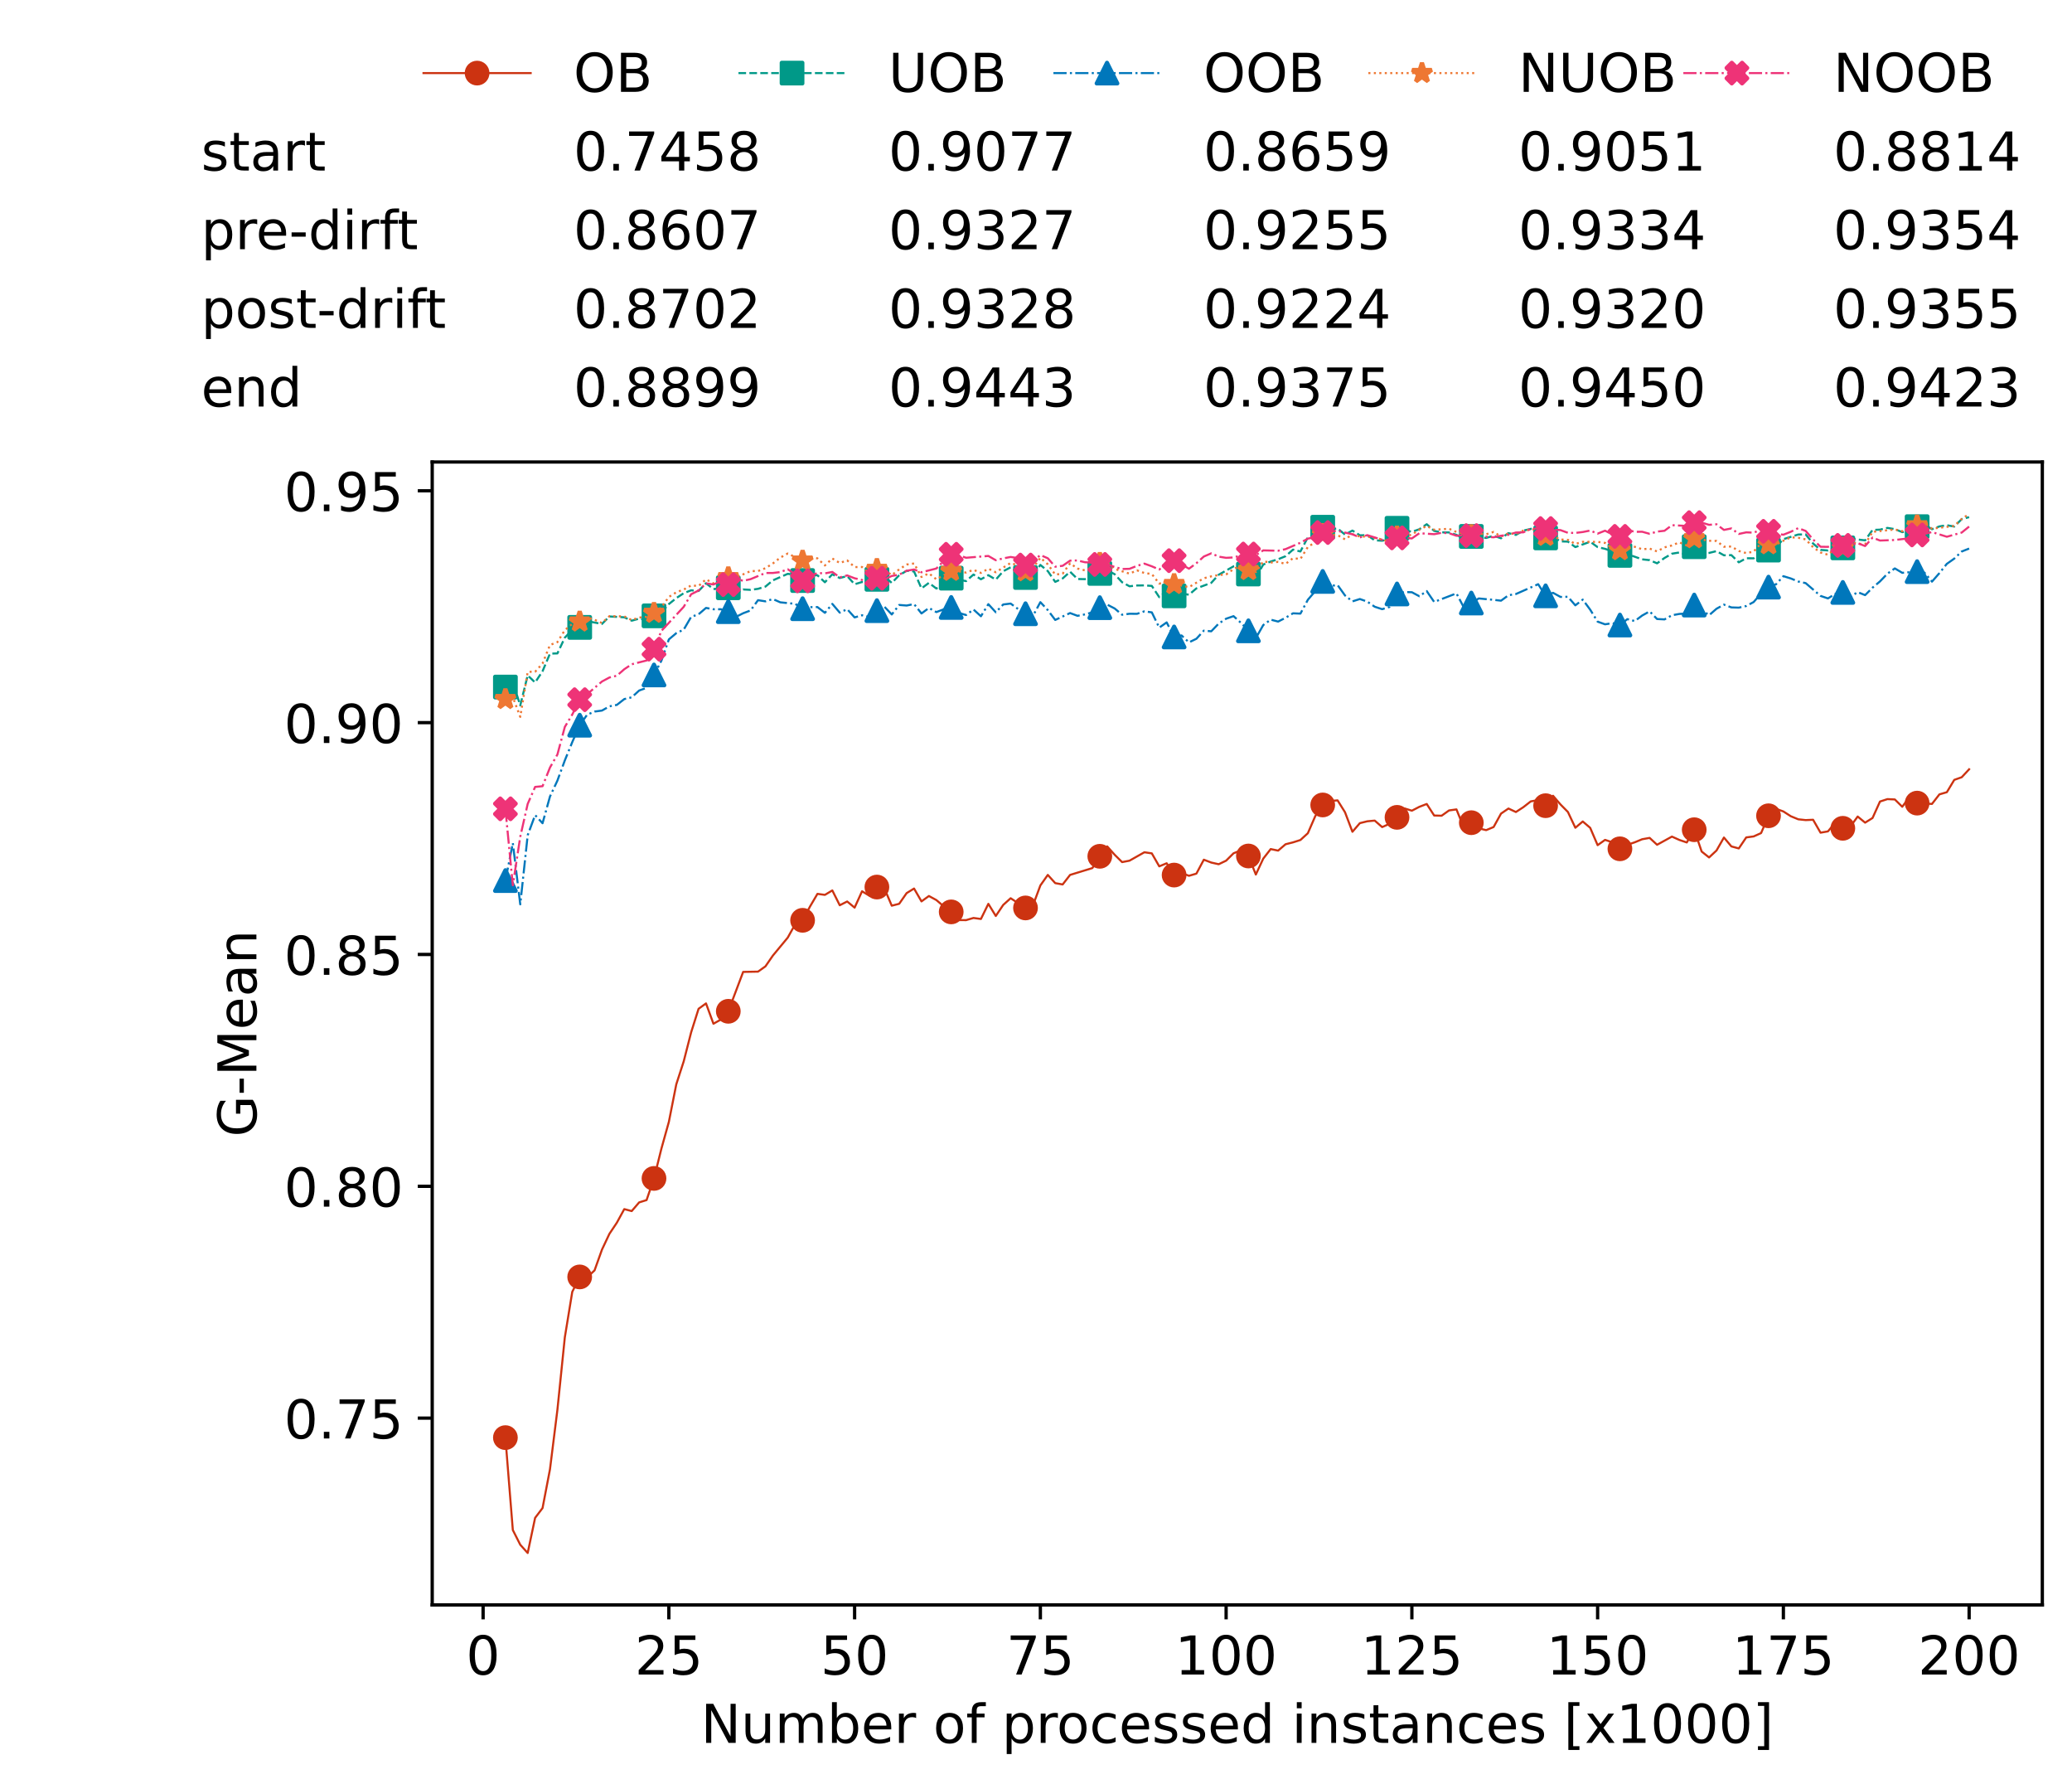 <?xml version="1.0" encoding="utf-8" standalone="no"?>
<!DOCTYPE svg PUBLIC "-//W3C//DTD SVG 1.1//EN"
  "http://www.w3.org/Graphics/SVG/1.1/DTD/svg11.dtd">
<!-- Created with matplotlib (https://matplotlib.org/) -->
<svg height="432.615pt" version="1.1" viewBox="0 0 502.65 432.615" width="502.65pt" xmlns="http://www.w3.org/2000/svg" xmlns:xlink="http://www.w3.org/1999/xlink">
 <defs>
  <style type="text/css">*{stroke-linecap:butt;stroke-linejoin:round;}</style>
 </defs>
 <g id="figure_1">
  <g id="patch_1">
   <path d="M 0 432.615 
L 502.65 432.615 
L 502.65 0 
L 0 0 
z
" style="fill:#ffffff;"/>
  </g>
  <g id="axes_1">
   <g id="patch_2">
    <path d="M 104.85 389.252 
L 495.45 389.252 
L 495.45 112.052 
L 104.85 112.052 
z
" style="fill:#ffffff;"/>
   </g>
   <g id="matplotlib.axis_1">
    <g id="xtick_1">
     <g id="line2d_1">
      <defs>
       <path d="M 0 0 
L 0 3.5 
" id="m0fa30a8cdf" style="stroke:#000000;stroke-width:0.8;"/>
      </defs>
      <g>
       <use style="stroke:#000000;stroke-width:0.8;" x="117.197" xlink:href="#m0fa30a8cdf" y="389.252"/>
      </g>
     </g>
     <g id="text_1">
      <!-- 0 -->
      <g transform="translate(113.061 406.13)scale(0.13 -0.13)">
       <defs>
        <path d="M 31.781 66.406 
Q 24.172 66.406 20.328 58.906 
Q 16.5 51.422 16.5 36.375 
Q 16.5 21.391 20.328 13.891 
Q 24.172 6.391 31.781 6.391 
Q 39.453 6.391 43.281 13.891 
Q 47.125 21.391 47.125 36.375 
Q 47.125 51.422 43.281 58.906 
Q 39.453 66.406 31.781 66.406 
z
M 31.781 74.219 
Q 44.047 74.219 50.516 64.516 
Q 56.984 54.828 56.984 36.375 
Q 56.984 17.969 50.516 8.266 
Q 44.047 -1.422 31.781 -1.422 
Q 19.531 -1.422 13.062 8.266 
Q 6.594 17.969 6.594 36.375 
Q 6.594 54.828 13.062 64.516 
Q 19.531 74.219 31.781 74.219 
z
" id="DejaVuSans-48"/>
       </defs>
       <use xlink:href="#DejaVuSans-48"/>
      </g>
     </g>
    </g>
    <g id="xtick_2">
     <g id="line2d_2">
      <g>
       <use style="stroke:#000000;stroke-width:0.8;" x="162.259" xlink:href="#m0fa30a8cdf" y="389.252"/>
      </g>
     </g>
     <g id="text_2">
      <!-- 25 -->
      <g transform="translate(153.988 406.13)scale(0.13 -0.13)">
       <defs>
        <path d="M 19.188 8.297 
L 53.609 8.297 
L 53.609 0 
L 7.328 0 
L 7.328 8.297 
Q 12.938 14.109 22.625 23.891 
Q 32.328 33.688 34.812 36.531 
Q 39.547 41.844 41.422 45.531 
Q 43.312 49.219 43.312 52.781 
Q 43.312 58.594 39.234 62.25 
Q 35.156 65.922 28.609 65.922 
Q 23.969 65.922 18.812 64.312 
Q 13.672 62.703 7.812 59.422 
L 7.812 69.391 
Q 13.766 71.781 18.938 73 
Q 24.125 74.219 28.422 74.219 
Q 39.75 74.219 46.484 68.547 
Q 53.219 62.891 53.219 53.422 
Q 53.219 48.922 51.531 44.891 
Q 49.859 40.875 45.406 35.406 
Q 44.188 33.984 37.641 27.219 
Q 31.109 20.453 19.188 8.297 
z
" id="DejaVuSans-50"/>
        <path d="M 10.797 72.906 
L 49.516 72.906 
L 49.516 64.594 
L 19.828 64.594 
L 19.828 46.734 
Q 21.969 47.469 24.109 47.828 
Q 26.266 48.188 28.422 48.188 
Q 40.625 48.188 47.75 41.5 
Q 54.891 34.812 54.891 23.391 
Q 54.891 11.625 47.562 5.094 
Q 40.234 -1.422 26.906 -1.422 
Q 22.312 -1.422 17.547 -0.641 
Q 12.797 0.141 7.719 1.703 
L 7.719 11.625 
Q 12.109 9.234 16.797 8.062 
Q 21.484 6.891 26.703 6.891 
Q 35.156 6.891 40.078 11.328 
Q 45.016 15.766 45.016 23.391 
Q 45.016 31 40.078 35.438 
Q 35.156 39.891 26.703 39.891 
Q 22.75 39.891 18.812 39.016 
Q 14.891 38.141 10.797 36.281 
z
" id="DejaVuSans-53"/>
       </defs>
       <use xlink:href="#DejaVuSans-50"/>
       <use x="63.623" xlink:href="#DejaVuSans-53"/>
      </g>
     </g>
    </g>
    <g id="xtick_3">
     <g id="line2d_3">
      <g>
       <use style="stroke:#000000;stroke-width:0.8;" x="207.322" xlink:href="#m0fa30a8cdf" y="389.252"/>
      </g>
     </g>
     <g id="text_3">
      <!-- 50 -->
      <g transform="translate(199.05 406.13)scale(0.13 -0.13)">
       <use xlink:href="#DejaVuSans-53"/>
       <use x="63.623" xlink:href="#DejaVuSans-48"/>
      </g>
     </g>
    </g>
    <g id="xtick_4">
     <g id="line2d_4">
      <g>
       <use style="stroke:#000000;stroke-width:0.8;" x="252.384" xlink:href="#m0fa30a8cdf" y="389.252"/>
      </g>
     </g>
     <g id="text_4">
      <!-- 75 -->
      <g transform="translate(244.113 406.13)scale(0.13 -0.13)">
       <defs>
        <path d="M 8.203 72.906 
L 55.078 72.906 
L 55.078 68.703 
L 28.609 0 
L 18.312 0 
L 43.219 64.594 
L 8.203 64.594 
z
" id="DejaVuSans-55"/>
       </defs>
       <use xlink:href="#DejaVuSans-55"/>
       <use x="63.623" xlink:href="#DejaVuSans-53"/>
      </g>
     </g>
    </g>
    <g id="xtick_5">
     <g id="line2d_5">
      <g>
       <use style="stroke:#000000;stroke-width:0.8;" x="297.446" xlink:href="#m0fa30a8cdf" y="389.252"/>
      </g>
     </g>
     <g id="text_5">
      <!-- 100 -->
      <g transform="translate(285.039 406.13)scale(0.13 -0.13)">
       <defs>
        <path d="M 12.406 8.297 
L 28.516 8.297 
L 28.516 63.922 
L 10.984 60.406 
L 10.984 69.391 
L 28.422 72.906 
L 38.281 72.906 
L 38.281 8.297 
L 54.391 8.297 
L 54.391 0 
L 12.406 0 
z
" id="DejaVuSans-49"/>
       </defs>
       <use xlink:href="#DejaVuSans-49"/>
       <use x="63.623" xlink:href="#DejaVuSans-48"/>
       <use x="127.246" xlink:href="#DejaVuSans-48"/>
      </g>
     </g>
    </g>
    <g id="xtick_6">
     <g id="line2d_6">
      <g>
       <use style="stroke:#000000;stroke-width:0.8;" x="342.509" xlink:href="#m0fa30a8cdf" y="389.252"/>
      </g>
     </g>
     <g id="text_6">
      <!-- 125 -->
      <g transform="translate(330.102 406.13)scale(0.13 -0.13)">
       <use xlink:href="#DejaVuSans-49"/>
       <use x="63.623" xlink:href="#DejaVuSans-50"/>
       <use x="127.246" xlink:href="#DejaVuSans-53"/>
      </g>
     </g>
    </g>
    <g id="xtick_7">
     <g id="line2d_7">
      <g>
       <use style="stroke:#000000;stroke-width:0.8;" x="387.571" xlink:href="#m0fa30a8cdf" y="389.252"/>
      </g>
     </g>
     <g id="text_7">
      <!-- 150 -->
      <g transform="translate(375.164 406.13)scale(0.13 -0.13)">
       <use xlink:href="#DejaVuSans-49"/>
       <use x="63.623" xlink:href="#DejaVuSans-53"/>
       <use x="127.246" xlink:href="#DejaVuSans-48"/>
      </g>
     </g>
    </g>
    <g id="xtick_8">
     <g id="line2d_8">
      <g>
       <use style="stroke:#000000;stroke-width:0.8;" x="432.633" xlink:href="#m0fa30a8cdf" y="389.252"/>
      </g>
     </g>
     <g id="text_8">
      <!-- 175 -->
      <g transform="translate(420.226 406.13)scale(0.13 -0.13)">
       <use xlink:href="#DejaVuSans-49"/>
       <use x="63.623" xlink:href="#DejaVuSans-55"/>
       <use x="127.246" xlink:href="#DejaVuSans-53"/>
      </g>
     </g>
    </g>
    <g id="xtick_9">
     <g id="line2d_9">
      <g>
       <use style="stroke:#000000;stroke-width:0.8;" x="477.695" xlink:href="#m0fa30a8cdf" y="389.252"/>
      </g>
     </g>
     <g id="text_9">
      <!-- 200 -->
      <g transform="translate(465.289 406.13)scale(0.13 -0.13)">
       <use xlink:href="#DejaVuSans-50"/>
       <use x="63.623" xlink:href="#DejaVuSans-48"/>
       <use x="127.246" xlink:href="#DejaVuSans-48"/>
      </g>
     </g>
    </g>
    <g id="text_10">
     <!-- Number of processed instances [x1000] -->
     <g transform="translate(170.025 422.711)scale(0.13 -0.13)">
      <defs>
       <path d="M 9.812 72.906 
L 23.094 72.906 
L 55.422 11.922 
L 55.422 72.906 
L 64.984 72.906 
L 64.984 0 
L 51.703 0 
L 19.391 60.984 
L 19.391 0 
L 9.812 0 
z
" id="DejaVuSans-78"/>
       <path d="M 8.5 21.578 
L 8.5 54.688 
L 17.484 54.688 
L 17.484 21.922 
Q 17.484 14.156 20.5 10.266 
Q 23.531 6.391 29.594 6.391 
Q 36.859 6.391 41.078 11.031 
Q 45.312 15.672 45.312 23.688 
L 45.312 54.688 
L 54.297 54.688 
L 54.297 0 
L 45.312 0 
L 45.312 8.406 
Q 42.047 3.422 37.719 1 
Q 33.406 -1.422 27.688 -1.422 
Q 18.266 -1.422 13.375 4.438 
Q 8.5 10.297 8.5 21.578 
z
M 31.109 56 
z
" id="DejaVuSans-117"/>
       <path d="M 52 44.188 
Q 55.375 50.25 60.062 53.125 
Q 64.75 56 71.094 56 
Q 79.641 56 84.281 50.016 
Q 88.922 44.047 88.922 33.016 
L 88.922 0 
L 79.891 0 
L 79.891 32.719 
Q 79.891 40.578 77.094 44.375 
Q 74.312 48.188 68.609 48.188 
Q 61.625 48.188 57.562 43.547 
Q 53.516 38.922 53.516 30.906 
L 53.516 0 
L 44.484 0 
L 44.484 32.719 
Q 44.484 40.625 41.703 44.406 
Q 38.922 48.188 33.109 48.188 
Q 26.219 48.188 22.156 43.531 
Q 18.109 38.875 18.109 30.906 
L 18.109 0 
L 9.078 0 
L 9.078 54.688 
L 18.109 54.688 
L 18.109 46.188 
Q 21.188 51.219 25.484 53.609 
Q 29.781 56 35.688 56 
Q 41.656 56 45.828 52.969 
Q 50 49.953 52 44.188 
z
" id="DejaVuSans-109"/>
       <path d="M 48.688 27.297 
Q 48.688 37.203 44.609 42.844 
Q 40.531 48.484 33.406 48.484 
Q 26.266 48.484 22.188 42.844 
Q 18.109 37.203 18.109 27.297 
Q 18.109 17.391 22.188 11.75 
Q 26.266 6.109 33.406 6.109 
Q 40.531 6.109 44.609 11.75 
Q 48.688 17.391 48.688 27.297 
z
M 18.109 46.391 
Q 20.953 51.266 25.266 53.625 
Q 29.594 56 35.594 56 
Q 45.562 56 51.781 48.094 
Q 58.016 40.188 58.016 27.297 
Q 58.016 14.406 51.781 6.484 
Q 45.562 -1.422 35.594 -1.422 
Q 29.594 -1.422 25.266 0.953 
Q 20.953 3.328 18.109 8.203 
L 18.109 0 
L 9.078 0 
L 9.078 75.984 
L 18.109 75.984 
z
" id="DejaVuSans-98"/>
       <path d="M 56.203 29.594 
L 56.203 25.203 
L 14.891 25.203 
Q 15.484 15.922 20.484 11.062 
Q 25.484 6.203 34.422 6.203 
Q 39.594 6.203 44.453 7.469 
Q 49.312 8.734 54.109 11.281 
L 54.109 2.781 
Q 49.266 0.734 44.188 -0.344 
Q 39.109 -1.422 33.891 -1.422 
Q 20.797 -1.422 13.156 6.188 
Q 5.516 13.812 5.516 26.812 
Q 5.516 40.234 12.766 48.109 
Q 20.016 56 32.328 56 
Q 43.359 56 49.781 48.891 
Q 56.203 41.797 56.203 29.594 
z
M 47.219 32.234 
Q 47.125 39.594 43.094 43.984 
Q 39.062 48.391 32.422 48.391 
Q 24.906 48.391 20.391 44.141 
Q 15.875 39.891 15.188 32.172 
z
" id="DejaVuSans-101"/>
       <path d="M 41.109 46.297 
Q 39.594 47.172 37.812 47.578 
Q 36.031 48 33.891 48 
Q 26.266 48 22.188 43.047 
Q 18.109 38.094 18.109 28.812 
L 18.109 0 
L 9.078 0 
L 9.078 54.688 
L 18.109 54.688 
L 18.109 46.188 
Q 20.953 51.172 25.484 53.578 
Q 30.031 56 36.531 56 
Q 37.453 56 38.578 55.875 
Q 39.703 55.766 41.062 55.516 
z
" id="DejaVuSans-114"/>
       <path id="DejaVuSans-32"/>
       <path d="M 30.609 48.391 
Q 23.391 48.391 19.188 42.75 
Q 14.984 37.109 14.984 27.297 
Q 14.984 17.484 19.156 11.844 
Q 23.344 6.203 30.609 6.203 
Q 37.797 6.203 41.984 11.859 
Q 46.188 17.531 46.188 27.297 
Q 46.188 37.016 41.984 42.703 
Q 37.797 48.391 30.609 48.391 
z
M 30.609 56 
Q 42.328 56 49.016 48.375 
Q 55.719 40.766 55.719 27.297 
Q 55.719 13.875 49.016 6.219 
Q 42.328 -1.422 30.609 -1.422 
Q 18.844 -1.422 12.172 6.219 
Q 5.516 13.875 5.516 27.297 
Q 5.516 40.766 12.172 48.375 
Q 18.844 56 30.609 56 
z
" id="DejaVuSans-111"/>
       <path d="M 37.109 75.984 
L 37.109 68.5 
L 28.516 68.5 
Q 23.688 68.5 21.797 66.547 
Q 19.922 64.594 19.922 59.516 
L 19.922 54.688 
L 34.719 54.688 
L 34.719 47.703 
L 19.922 47.703 
L 19.922 0 
L 10.891 0 
L 10.891 47.703 
L 2.297 47.703 
L 2.297 54.688 
L 10.891 54.688 
L 10.891 58.5 
Q 10.891 67.625 15.141 71.797 
Q 19.391 75.984 28.609 75.984 
z
" id="DejaVuSans-102"/>
       <path d="M 18.109 8.203 
L 18.109 -20.797 
L 9.078 -20.797 
L 9.078 54.688 
L 18.109 54.688 
L 18.109 46.391 
Q 20.953 51.266 25.266 53.625 
Q 29.594 56 35.594 56 
Q 45.562 56 51.781 48.094 
Q 58.016 40.188 58.016 27.297 
Q 58.016 14.406 51.781 6.484 
Q 45.562 -1.422 35.594 -1.422 
Q 29.594 -1.422 25.266 0.953 
Q 20.953 3.328 18.109 8.203 
z
M 48.688 27.297 
Q 48.688 37.203 44.609 42.844 
Q 40.531 48.484 33.406 48.484 
Q 26.266 48.484 22.188 42.844 
Q 18.109 37.203 18.109 27.297 
Q 18.109 17.391 22.188 11.75 
Q 26.266 6.109 33.406 6.109 
Q 40.531 6.109 44.609 11.75 
Q 48.688 17.391 48.688 27.297 
z
" id="DejaVuSans-112"/>
       <path d="M 48.781 52.594 
L 48.781 44.188 
Q 44.969 46.297 41.141 47.344 
Q 37.312 48.391 33.406 48.391 
Q 24.656 48.391 19.812 42.844 
Q 14.984 37.312 14.984 27.297 
Q 14.984 17.281 19.812 11.734 
Q 24.656 6.203 33.406 6.203 
Q 37.312 6.203 41.141 7.25 
Q 44.969 8.297 48.781 10.406 
L 48.781 2.094 
Q 45.016 0.344 40.984 -0.531 
Q 36.969 -1.422 32.422 -1.422 
Q 20.062 -1.422 12.781 6.344 
Q 5.516 14.109 5.516 27.297 
Q 5.516 40.672 12.859 48.328 
Q 20.219 56 33.016 56 
Q 37.156 56 41.109 55.141 
Q 45.062 54.297 48.781 52.594 
z
" id="DejaVuSans-99"/>
       <path d="M 44.281 53.078 
L 44.281 44.578 
Q 40.484 46.531 36.375 47.5 
Q 32.281 48.484 27.875 48.484 
Q 21.188 48.484 17.844 46.438 
Q 14.5 44.391 14.5 40.281 
Q 14.5 37.156 16.891 35.375 
Q 19.281 33.594 26.516 31.984 
L 29.594 31.297 
Q 39.156 29.25 43.188 25.516 
Q 47.219 21.781 47.219 15.094 
Q 47.219 7.469 41.188 3.016 
Q 35.156 -1.422 24.609 -1.422 
Q 20.219 -1.422 15.453 -0.562 
Q 10.688 0.297 5.422 2 
L 5.422 11.281 
Q 10.406 8.688 15.234 7.391 
Q 20.062 6.109 24.812 6.109 
Q 31.156 6.109 34.562 8.281 
Q 37.984 10.453 37.984 14.406 
Q 37.984 18.062 35.516 20.016 
Q 33.062 21.969 24.703 23.781 
L 21.578 24.516 
Q 13.234 26.266 9.516 29.906 
Q 5.812 33.547 5.812 39.891 
Q 5.812 47.609 11.281 51.797 
Q 16.75 56 26.812 56 
Q 31.781 56 36.172 55.266 
Q 40.578 54.547 44.281 53.078 
z
" id="DejaVuSans-115"/>
       <path d="M 45.406 46.391 
L 45.406 75.984 
L 54.391 75.984 
L 54.391 0 
L 45.406 0 
L 45.406 8.203 
Q 42.578 3.328 38.25 0.953 
Q 33.938 -1.422 27.875 -1.422 
Q 17.969 -1.422 11.734 6.484 
Q 5.516 14.406 5.516 27.297 
Q 5.516 40.188 11.734 48.094 
Q 17.969 56 27.875 56 
Q 33.938 56 38.25 53.625 
Q 42.578 51.266 45.406 46.391 
z
M 14.797 27.297 
Q 14.797 17.391 18.875 11.75 
Q 22.953 6.109 30.078 6.109 
Q 37.203 6.109 41.297 11.75 
Q 45.406 17.391 45.406 27.297 
Q 45.406 37.203 41.297 42.844 
Q 37.203 48.484 30.078 48.484 
Q 22.953 48.484 18.875 42.844 
Q 14.797 37.203 14.797 27.297 
z
" id="DejaVuSans-100"/>
       <path d="M 9.422 54.688 
L 18.406 54.688 
L 18.406 0 
L 9.422 0 
z
M 9.422 75.984 
L 18.406 75.984 
L 18.406 64.594 
L 9.422 64.594 
z
" id="DejaVuSans-105"/>
       <path d="M 54.891 33.016 
L 54.891 0 
L 45.906 0 
L 45.906 32.719 
Q 45.906 40.484 42.875 44.328 
Q 39.844 48.188 33.797 48.188 
Q 26.516 48.188 22.312 43.547 
Q 18.109 38.922 18.109 30.906 
L 18.109 0 
L 9.078 0 
L 9.078 54.688 
L 18.109 54.688 
L 18.109 46.188 
Q 21.344 51.125 25.703 53.562 
Q 30.078 56 35.797 56 
Q 45.219 56 50.047 50.172 
Q 54.891 44.344 54.891 33.016 
z
" id="DejaVuSans-110"/>
       <path d="M 18.312 70.219 
L 18.312 54.688 
L 36.812 54.688 
L 36.812 47.703 
L 18.312 47.703 
L 18.312 18.016 
Q 18.312 11.328 20.141 9.422 
Q 21.969 7.516 27.594 7.516 
L 36.812 7.516 
L 36.812 0 
L 27.594 0 
Q 17.188 0 13.234 3.875 
Q 9.281 7.766 9.281 18.016 
L 9.281 47.703 
L 2.688 47.703 
L 2.688 54.688 
L 9.281 54.688 
L 9.281 70.219 
z
" id="DejaVuSans-116"/>
       <path d="M 34.281 27.484 
Q 23.391 27.484 19.188 25 
Q 14.984 22.516 14.984 16.5 
Q 14.984 11.719 18.141 8.906 
Q 21.297 6.109 26.703 6.109 
Q 34.188 6.109 38.703 11.406 
Q 43.219 16.703 43.219 25.484 
L 43.219 27.484 
z
M 52.203 31.203 
L 52.203 0 
L 43.219 0 
L 43.219 8.297 
Q 40.141 3.328 35.547 0.953 
Q 30.953 -1.422 24.312 -1.422 
Q 15.922 -1.422 10.953 3.297 
Q 6 8.016 6 15.922 
Q 6 25.141 12.172 29.828 
Q 18.359 34.516 30.609 34.516 
L 43.219 34.516 
L 43.219 35.406 
Q 43.219 41.609 39.141 45 
Q 35.062 48.391 27.688 48.391 
Q 23 48.391 18.547 47.266 
Q 14.109 46.141 10.016 43.891 
L 10.016 52.203 
Q 14.938 54.109 19.578 55.047 
Q 24.219 56 28.609 56 
Q 40.484 56 46.344 49.844 
Q 52.203 43.703 52.203 31.203 
z
" id="DejaVuSans-97"/>
       <path d="M 8.594 75.984 
L 29.297 75.984 
L 29.297 69 
L 17.578 69 
L 17.578 -6.203 
L 29.297 -6.203 
L 29.297 -13.188 
L 8.594 -13.188 
z
" id="DejaVuSans-91"/>
       <path d="M 54.891 54.688 
L 35.109 28.078 
L 55.906 0 
L 45.312 0 
L 29.391 21.484 
L 13.484 0 
L 2.875 0 
L 24.125 28.609 
L 4.688 54.688 
L 15.281 54.688 
L 29.781 35.203 
L 44.281 54.688 
z
" id="DejaVuSans-120"/>
       <path d="M 30.422 75.984 
L 30.422 -13.188 
L 9.719 -13.188 
L 9.719 -6.203 
L 21.391 -6.203 
L 21.391 69 
L 9.719 69 
L 9.719 75.984 
z
" id="DejaVuSans-93"/>
      </defs>
      <use xlink:href="#DejaVuSans-78"/>
      <use x="74.805" xlink:href="#DejaVuSans-117"/>
      <use x="138.184" xlink:href="#DejaVuSans-109"/>
      <use x="235.596" xlink:href="#DejaVuSans-98"/>
      <use x="299.072" xlink:href="#DejaVuSans-101"/>
      <use x="360.596" xlink:href="#DejaVuSans-114"/>
      <use x="401.709" xlink:href="#DejaVuSans-32"/>
      <use x="433.496" xlink:href="#DejaVuSans-111"/>
      <use x="494.678" xlink:href="#DejaVuSans-102"/>
      <use x="529.883" xlink:href="#DejaVuSans-32"/>
      <use x="561.67" xlink:href="#DejaVuSans-112"/>
      <use x="625.146" xlink:href="#DejaVuSans-114"/>
      <use x="664.01" xlink:href="#DejaVuSans-111"/>
      <use x="725.191" xlink:href="#DejaVuSans-99"/>
      <use x="780.172" xlink:href="#DejaVuSans-101"/>
      <use x="841.695" xlink:href="#DejaVuSans-115"/>
      <use x="893.795" xlink:href="#DejaVuSans-115"/>
      <use x="945.895" xlink:href="#DejaVuSans-101"/>
      <use x="1007.418" xlink:href="#DejaVuSans-100"/>
      <use x="1070.895" xlink:href="#DejaVuSans-32"/>
      <use x="1102.682" xlink:href="#DejaVuSans-105"/>
      <use x="1130.465" xlink:href="#DejaVuSans-110"/>
      <use x="1193.844" xlink:href="#DejaVuSans-115"/>
      <use x="1245.943" xlink:href="#DejaVuSans-116"/>
      <use x="1285.152" xlink:href="#DejaVuSans-97"/>
      <use x="1346.432" xlink:href="#DejaVuSans-110"/>
      <use x="1409.811" xlink:href="#DejaVuSans-99"/>
      <use x="1464.791" xlink:href="#DejaVuSans-101"/>
      <use x="1526.314" xlink:href="#DejaVuSans-115"/>
      <use x="1578.414" xlink:href="#DejaVuSans-32"/>
      <use x="1610.201" xlink:href="#DejaVuSans-91"/>
      <use x="1649.215" xlink:href="#DejaVuSans-120"/>
      <use x="1708.395" xlink:href="#DejaVuSans-49"/>
      <use x="1772.018" xlink:href="#DejaVuSans-48"/>
      <use x="1835.641" xlink:href="#DejaVuSans-48"/>
      <use x="1899.264" xlink:href="#DejaVuSans-48"/>
      <use x="1962.887" xlink:href="#DejaVuSans-93"/>
     </g>
    </g>
   </g>
   <g id="matplotlib.axis_2">
    <g id="ytick_1">
     <g id="line2d_10">
      <defs>
       <path d="M 0 0 
L -3.5 0 
" id="me39d8773ec" style="stroke:#000000;stroke-width:0.8;"/>
      </defs>
      <g>
       <use style="stroke:#000000;stroke-width:0.8;" x="104.85" xlink:href="#me39d8773ec" y="343.94"/>
      </g>
     </g>
     <g id="text_11">
      <!-- 0.75 -->
      <g transform="translate(68.905 348.879)scale(0.13 -0.13)">
       <defs>
        <path d="M 10.688 12.406 
L 21 12.406 
L 21 0 
L 10.688 0 
z
" id="DejaVuSans-46"/>
       </defs>
       <use xlink:href="#DejaVuSans-48"/>
       <use x="63.623" xlink:href="#DejaVuSans-46"/>
       <use x="95.41" xlink:href="#DejaVuSans-55"/>
       <use x="159.033" xlink:href="#DejaVuSans-53"/>
      </g>
     </g>
    </g>
    <g id="ytick_2">
     <g id="line2d_11">
      <g>
       <use style="stroke:#000000;stroke-width:0.8;" x="104.85" xlink:href="#me39d8773ec" y="287.714"/>
      </g>
     </g>
     <g id="text_12">
      <!-- 0.80 -->
      <g transform="translate(68.905 292.653)scale(0.13 -0.13)">
       <defs>
        <path d="M 31.781 34.625 
Q 24.75 34.625 20.719 30.859 
Q 16.703 27.094 16.703 20.516 
Q 16.703 13.922 20.719 10.156 
Q 24.75 6.391 31.781 6.391 
Q 38.812 6.391 42.859 10.172 
Q 46.922 13.969 46.922 20.516 
Q 46.922 27.094 42.891 30.859 
Q 38.875 34.625 31.781 34.625 
z
M 21.922 38.812 
Q 15.578 40.375 12.031 44.719 
Q 8.5 49.078 8.5 55.328 
Q 8.5 64.062 14.719 69.141 
Q 20.953 74.219 31.781 74.219 
Q 42.672 74.219 48.875 69.141 
Q 55.078 64.062 55.078 55.328 
Q 55.078 49.078 51.531 44.719 
Q 48 40.375 41.703 38.812 
Q 48.828 37.156 52.797 32.312 
Q 56.781 27.484 56.781 20.516 
Q 56.781 9.906 50.312 4.234 
Q 43.844 -1.422 31.781 -1.422 
Q 19.734 -1.422 13.25 4.234 
Q 6.781 9.906 6.781 20.516 
Q 6.781 27.484 10.781 32.312 
Q 14.797 37.156 21.922 38.812 
z
M 18.312 54.391 
Q 18.312 48.734 21.844 45.562 
Q 25.391 42.391 31.781 42.391 
Q 38.141 42.391 41.719 45.562 
Q 45.312 48.734 45.312 54.391 
Q 45.312 60.062 41.719 63.234 
Q 38.141 66.406 31.781 66.406 
Q 25.391 66.406 21.844 63.234 
Q 18.312 60.062 18.312 54.391 
z
" id="DejaVuSans-56"/>
       </defs>
       <use xlink:href="#DejaVuSans-48"/>
       <use x="63.623" xlink:href="#DejaVuSans-46"/>
       <use x="95.41" xlink:href="#DejaVuSans-56"/>
       <use x="159.033" xlink:href="#DejaVuSans-48"/>
      </g>
     </g>
    </g>
    <g id="ytick_3">
     <g id="line2d_12">
      <g>
       <use style="stroke:#000000;stroke-width:0.8;" x="104.85" xlink:href="#me39d8773ec" y="231.488"/>
      </g>
     </g>
     <g id="text_13">
      <!-- 0.85 -->
      <g transform="translate(68.905 236.427)scale(0.13 -0.13)">
       <use xlink:href="#DejaVuSans-48"/>
       <use x="63.623" xlink:href="#DejaVuSans-46"/>
       <use x="95.41" xlink:href="#DejaVuSans-56"/>
       <use x="159.033" xlink:href="#DejaVuSans-53"/>
      </g>
     </g>
    </g>
    <g id="ytick_4">
     <g id="line2d_13">
      <g>
       <use style="stroke:#000000;stroke-width:0.8;" x="104.85" xlink:href="#me39d8773ec" y="175.262"/>
      </g>
     </g>
     <g id="text_14">
      <!-- 0.90 -->
      <g transform="translate(68.905 180.201)scale(0.13 -0.13)">
       <defs>
        <path d="M 10.984 1.516 
L 10.984 10.5 
Q 14.703 8.734 18.5 7.812 
Q 22.312 6.891 25.984 6.891 
Q 35.75 6.891 40.891 13.453 
Q 46.047 20.016 46.781 33.406 
Q 43.953 29.203 39.594 26.953 
Q 35.25 24.703 29.984 24.703 
Q 19.047 24.703 12.672 31.312 
Q 6.297 37.938 6.297 49.422 
Q 6.297 60.641 12.938 67.422 
Q 19.578 74.219 30.609 74.219 
Q 43.266 74.219 49.922 64.516 
Q 56.594 54.828 56.594 36.375 
Q 56.594 19.141 48.406 8.859 
Q 40.234 -1.422 26.422 -1.422 
Q 22.703 -1.422 18.891 -0.688 
Q 15.094 0.047 10.984 1.516 
z
M 30.609 32.422 
Q 37.25 32.422 41.125 36.953 
Q 45.016 41.5 45.016 49.422 
Q 45.016 57.281 41.125 61.844 
Q 37.25 66.406 30.609 66.406 
Q 23.969 66.406 20.094 61.844 
Q 16.219 57.281 16.219 49.422 
Q 16.219 41.5 20.094 36.953 
Q 23.969 32.422 30.609 32.422 
z
" id="DejaVuSans-57"/>
       </defs>
       <use xlink:href="#DejaVuSans-48"/>
       <use x="63.623" xlink:href="#DejaVuSans-46"/>
       <use x="95.41" xlink:href="#DejaVuSans-57"/>
       <use x="159.033" xlink:href="#DejaVuSans-48"/>
      </g>
     </g>
    </g>
    <g id="ytick_5">
     <g id="line2d_14">
      <g>
       <use style="stroke:#000000;stroke-width:0.8;" x="104.85" xlink:href="#me39d8773ec" y="119.035"/>
      </g>
     </g>
     <g id="text_15">
      <!-- 0.95 -->
      <g transform="translate(68.905 123.974)scale(0.13 -0.13)">
       <use xlink:href="#DejaVuSans-48"/>
       <use x="63.623" xlink:href="#DejaVuSans-46"/>
       <use x="95.41" xlink:href="#DejaVuSans-57"/>
       <use x="159.033" xlink:href="#DejaVuSans-53"/>
      </g>
     </g>
    </g>
    <g id="text_16">
     <!-- G-Mean -->
     <g transform="translate(62.201 275.744)rotate(-90)scale(0.13 -0.13)">
      <defs>
       <path d="M 59.516 10.406 
L 59.516 29.984 
L 43.406 29.984 
L 43.406 38.094 
L 69.281 38.094 
L 69.281 6.781 
Q 63.578 2.734 56.688 0.656 
Q 49.812 -1.422 42 -1.422 
Q 24.906 -1.422 15.25 8.562 
Q 5.609 18.562 5.609 36.375 
Q 5.609 54.25 15.25 64.234 
Q 24.906 74.219 42 74.219 
Q 49.125 74.219 55.547 72.453 
Q 61.969 70.703 67.391 67.281 
L 67.391 56.781 
Q 61.922 61.422 55.766 63.766 
Q 49.609 66.109 42.828 66.109 
Q 29.438 66.109 22.719 58.641 
Q 16.016 51.172 16.016 36.375 
Q 16.016 21.625 22.719 14.156 
Q 29.438 6.688 42.828 6.688 
Q 48.047 6.688 52.141 7.594 
Q 56.25 8.5 59.516 10.406 
z
" id="DejaVuSans-71"/>
       <path d="M 4.891 31.391 
L 31.203 31.391 
L 31.203 23.391 
L 4.891 23.391 
z
" id="DejaVuSans-45"/>
       <path d="M 9.812 72.906 
L 24.516 72.906 
L 43.109 23.297 
L 61.812 72.906 
L 76.516 72.906 
L 76.516 0 
L 66.891 0 
L 66.891 64.016 
L 48.094 14.016 
L 38.188 14.016 
L 19.391 64.016 
L 19.391 0 
L 9.812 0 
z
" id="DejaVuSans-77"/>
      </defs>
      <use xlink:href="#DejaVuSans-71"/>
      <use x="77.49" xlink:href="#DejaVuSans-45"/>
      <use x="113.574" xlink:href="#DejaVuSans-77"/>
      <use x="199.854" xlink:href="#DejaVuSans-101"/>
      <use x="261.377" xlink:href="#DejaVuSans-97"/>
      <use x="322.656" xlink:href="#DejaVuSans-110"/>
     </g>
    </g>
   </g>
   <g id="line2d_15"/>
   <g id="line2d_16"/>
   <g id="line2d_17"/>
   <g id="line2d_18"/>
   <g id="line2d_19"/>
   <g id="line2d_20">
    <path clip-path="url(#p2c6831944c)" d="M 122.605 348.67 
L 124.407 371.082 
L 126.21 374.652 
L 128.012 376.652 
L 129.815 368.133 
L 131.617 365.758 
L 133.419 356.361 
L 135.222 341.931 
L 137.024 324.336 
L 138.827 313.312 
L 140.629 309.697 
L 142.432 309.806 
L 144.234 308.109 
L 146.037 303.066 
L 147.839 299.244 
L 149.642 296.548 
L 151.444 293.252 
L 153.247 293.727 
L 155.049 291.624 
L 156.852 291.06 
L 158.654 285.806 
L 160.457 278.565 
L 162.259 272.1 
L 164.062 262.982 
L 165.864 257.415 
L 167.667 250.368 
L 169.469 244.667 
L 171.272 243.36 
L 173.074 248.289 
L 174.877 247.274 
L 176.679 245.273 
L 180.284 235.719 
L 183.889 235.655 
L 185.692 234.371 
L 187.494 231.757 
L 191.099 227.405 
L 192.902 224.171 
L 194.704 223.206 
L 196.507 219.853 
L 198.309 216.79 
L 200.112 217.038 
L 201.914 215.957 
L 203.717 219.555 
L 205.519 218.642 
L 207.322 220.133 
L 209.124 216.163 
L 210.927 217.255 
L 212.729 215.141 
L 214.532 215.437 
L 216.334 219.661 
L 218.137 219.201 
L 219.939 216.612 
L 221.742 215.501 
L 223.544 218.619 
L 225.347 217.313 
L 227.149 218.293 
L 228.952 219.822 
L 230.754 221.164 
L 232.557 223.151 
L 234.359 223.164 
L 236.162 222.637 
L 237.964 222.883 
L 239.767 219.212 
L 241.569 222.155 
L 243.372 219.474 
L 245.174 217.853 
L 248.779 220.207 
L 250.581 219.609 
L 252.384 214.753 
L 254.186 212.196 
L 255.989 214.19 
L 257.791 214.512 
L 259.594 212.197 
L 265.001 210.537 
L 266.804 207.681 
L 268.606 205.287 
L 270.409 207.309 
L 272.211 209.09 
L 274.014 208.742 
L 277.619 206.703 
L 279.421 206.972 
L 281.224 210.117 
L 283.026 209.372 
L 284.829 212.235 
L 286.631 211.721 
L 288.434 212.411 
L 290.236 211.884 
L 292.039 208.506 
L 293.841 209.198 
L 295.644 209.604 
L 297.446 208.74 
L 299.249 206.952 
L 301.051 206.212 
L 302.854 207.608 
L 304.656 212.103 
L 306.459 208.241 
L 308.261 205.926 
L 310.064 206.304 
L 311.866 204.76 
L 313.669 204.304 
L 315.471 203.73 
L 317.274 202.085 
L 319.076 197.931 
L 320.879 195.231 
L 322.681 194.272 
L 324.484 194.113 
L 326.286 196.993 
L 328.089 201.735 
L 329.891 199.64 
L 331.694 199.192 
L 333.496 199.023 
L 335.299 200.594 
L 337.101 199.801 
L 338.904 198.235 
L 340.706 196.066 
L 342.509 196.62 
L 344.311 195.687 
L 346.114 194.993 
L 347.916 197.788 
L 349.719 197.844 
L 351.521 196.559 
L 353.324 196.306 
L 355.126 200.749 
L 356.928 199.53 
L 358.731 200.898 
L 360.533 201.337 
L 362.336 200.583 
L 364.138 197.324 
L 365.941 196.095 
L 367.743 196.944 
L 369.546 195.77 
L 371.348 194.366 
L 373.151 194.045 
L 374.953 195.407 
L 376.756 193.001 
L 378.558 195.107 
L 380.361 196.929 
L 382.163 200.757 
L 383.966 199.237 
L 385.768 200.778 
L 387.571 204.981 
L 389.373 203.698 
L 391.176 204.295 
L 392.978 205.866 
L 394.781 204.898 
L 396.583 204.285 
L 398.386 203.541 
L 400.188 203.219 
L 401.991 204.884 
L 405.596 202.902 
L 407.398 203.715 
L 409.201 204.324 
L 411.003 201.236 
L 412.806 206.524 
L 414.608 207.96 
L 416.411 206.276 
L 418.213 203.128 
L 420.016 205.282 
L 421.818 205.774 
L 423.621 203.103 
L 425.423 202.862 
L 427.226 202.05 
L 429.028 197.853 
L 430.831 196.149 
L 432.633 196.806 
L 434.436 197.965 
L 436.238 198.706 
L 438.041 198.901 
L 439.843 198.818 
L 441.646 201.955 
L 443.448 201.637 
L 445.251 199.478 
L 447.053 200.892 
L 448.856 200.524 
L 450.658 198.038 
L 452.461 199.521 
L 454.263 198.394 
L 456.066 194.402 
L 457.868 193.813 
L 459.671 193.896 
L 461.473 195.669 
L 463.276 193.211 
L 465.078 194.784 
L 468.683 194.977 
L 470.485 192.66 
L 472.288 192.136 
L 474.09 189.145 
L 475.893 188.505 
L 477.695 186.577 
L 477.695 186.577 
" style="fill:none;stroke:#cc3311;stroke-linecap:square;stroke-width:0.5;"/>
    <defs>
     <path d="M 0 2.5 
C 0.663 2.5 1.299 2.237 1.768 1.768 
C 2.237 1.299 2.5 0.663 2.5 0 
C 2.5 -0.663 2.237 -1.299 1.768 -1.768 
C 1.299 -2.237 0.663 -2.5 0 -2.5 
C -0.663 -2.5 -1.299 -2.237 -1.768 -1.768 
C -2.237 -1.299 -2.5 -0.663 -2.5 0 
C -2.5 0.663 -2.237 1.299 -1.768 1.768 
C -1.299 2.237 -0.663 2.5 0 2.5 
z
" id="mca1fe8ff59" style="stroke:#cc3311;"/>
    </defs>
    <g clip-path="url(#p2c6831944c)">
     <use style="fill:#cc3311;stroke:#cc3311;" x="122.605" xlink:href="#mca1fe8ff59" y="348.67"/>
     <use style="fill:#cc3311;stroke:#cc3311;" x="140.629" xlink:href="#mca1fe8ff59" y="309.697"/>
     <use style="fill:#cc3311;stroke:#cc3311;" x="158.654" xlink:href="#mca1fe8ff59" y="285.806"/>
     <use style="fill:#cc3311;stroke:#cc3311;" x="176.679" xlink:href="#mca1fe8ff59" y="245.273"/>
     <use style="fill:#cc3311;stroke:#cc3311;" x="194.704" xlink:href="#mca1fe8ff59" y="223.206"/>
     <use style="fill:#cc3311;stroke:#cc3311;" x="212.729" xlink:href="#mca1fe8ff59" y="215.141"/>
     <use style="fill:#cc3311;stroke:#cc3311;" x="230.754" xlink:href="#mca1fe8ff59" y="221.164"/>
     <use style="fill:#cc3311;stroke:#cc3311;" x="248.779" xlink:href="#mca1fe8ff59" y="220.207"/>
     <use style="fill:#cc3311;stroke:#cc3311;" x="266.804" xlink:href="#mca1fe8ff59" y="207.681"/>
     <use style="fill:#cc3311;stroke:#cc3311;" x="284.829" xlink:href="#mca1fe8ff59" y="212.235"/>
     <use style="fill:#cc3311;stroke:#cc3311;" x="302.854" xlink:href="#mca1fe8ff59" y="207.608"/>
     <use style="fill:#cc3311;stroke:#cc3311;" x="320.879" xlink:href="#mca1fe8ff59" y="195.231"/>
     <use style="fill:#cc3311;stroke:#cc3311;" x="338.904" xlink:href="#mca1fe8ff59" y="198.235"/>
     <use style="fill:#cc3311;stroke:#cc3311;" x="356.928" xlink:href="#mca1fe8ff59" y="199.53"/>
     <use style="fill:#cc3311;stroke:#cc3311;" x="374.953" xlink:href="#mca1fe8ff59" y="195.407"/>
     <use style="fill:#cc3311;stroke:#cc3311;" x="392.978" xlink:href="#mca1fe8ff59" y="205.866"/>
     <use style="fill:#cc3311;stroke:#cc3311;" x="411.003" xlink:href="#mca1fe8ff59" y="201.236"/>
     <use style="fill:#cc3311;stroke:#cc3311;" x="429.028" xlink:href="#mca1fe8ff59" y="197.853"/>
     <use style="fill:#cc3311;stroke:#cc3311;" x="447.053" xlink:href="#mca1fe8ff59" y="200.892"/>
     <use style="fill:#cc3311;stroke:#cc3311;" x="465.078" xlink:href="#mca1fe8ff59" y="194.784"/>
    </g>
   </g>
   <g id="line2d_21"/>
   <g id="line2d_22"/>
   <g id="line2d_23"/>
   <g id="line2d_24"/>
   <g id="line2d_25">
    <path clip-path="url(#p2c6831944c)" d="M 122.605 166.637 
L 124.407 165.49 
L 126.21 171.086 
L 128.012 163.797 
L 129.815 165.526 
L 131.617 162.788 
L 133.419 158.528 
L 135.222 158.473 
L 137.024 154.641 
L 138.827 152.759 
L 140.629 152.158 
L 142.432 150.649 
L 146.037 151.322 
L 147.839 149.513 
L 151.444 149.718 
L 153.247 150.537 
L 155.049 150.046 
L 156.852 150.35 
L 158.654 149.365 
L 160.457 148.529 
L 162.259 146.51 
L 164.062 145.059 
L 165.864 143.874 
L 167.667 143.169 
L 169.469 143.336 
L 171.272 141.459 
L 173.074 142.868 
L 176.679 142.55 
L 178.482 143.964 
L 180.284 142.962 
L 182.087 143.061 
L 183.889 142.81 
L 185.692 142.266 
L 187.494 140.754 
L 191.099 139.175 
L 192.902 139.414 
L 194.704 140.798 
L 196.507 139.536 
L 198.309 139.533 
L 200.112 141.213 
L 201.914 139.284 
L 203.717 140.189 
L 205.519 139.72 
L 207.322 141.705 
L 209.124 141.156 
L 210.927 141.385 
L 212.729 140.504 
L 214.532 139.752 
L 216.334 141.382 
L 218.137 139.514 
L 219.939 138.434 
L 221.742 138.6 
L 223.544 142.706 
L 225.347 141.363 
L 227.149 142.732 
L 228.952 141.792 
L 230.754 140.223 
L 234.359 140.939 
L 236.162 139.347 
L 237.964 140.494 
L 239.767 139.499 
L 241.569 140.581 
L 243.372 138.542 
L 245.174 137.592 
L 248.779 140.061 
L 250.581 139.55 
L 252.384 137.014 
L 254.186 138.511 
L 255.989 141.125 
L 257.791 140.289 
L 259.594 138.664 
L 261.396 140.426 
L 263.199 140.466 
L 265.001 140.075 
L 266.804 139.069 
L 268.606 138.282 
L 270.409 139.272 
L 272.211 141.214 
L 274.014 142.193 
L 275.816 142 
L 277.619 141.978 
L 279.421 142.103 
L 281.224 144.833 
L 283.026 143.421 
L 284.829 144.513 
L 286.631 143.931 
L 288.434 144.244 
L 290.236 142.703 
L 293.841 141.362 
L 295.644 139.394 
L 299.249 137.361 
L 301.051 137.055 
L 302.854 139.215 
L 304.656 140.03 
L 306.459 136.922 
L 308.261 136.194 
L 310.064 135.628 
L 311.866 134.904 
L 313.669 133.305 
L 315.471 133.754 
L 317.274 130.322 
L 319.076 129.777 
L 320.879 127.872 
L 322.681 128.299 
L 324.484 128.171 
L 326.286 129.652 
L 328.089 128.683 
L 329.891 129.827 
L 331.694 129.806 
L 333.496 131.048 
L 335.299 131.141 
L 337.101 130.836 
L 338.904 128.133 
L 340.706 128.488 
L 342.509 129.001 
L 344.311 128.363 
L 346.114 127.14 
L 347.916 128.765 
L 349.719 129.115 
L 351.521 129.136 
L 353.324 129.726 
L 355.126 130.623 
L 356.928 130.102 
L 360.533 130.473 
L 362.336 129.935 
L 364.138 130.553 
L 365.941 129.306 
L 367.743 129.735 
L 369.546 128.701 
L 371.348 128.269 
L 373.151 128.175 
L 374.953 130.463 
L 376.756 130.223 
L 378.558 131.304 
L 380.361 131.359 
L 382.163 132.684 
L 385.768 131.394 
L 387.571 132.695 
L 389.373 133.11 
L 391.176 133.735 
L 392.978 134.694 
L 394.781 134.394 
L 398.386 135.661 
L 400.188 135.856 
L 401.991 136.623 
L 403.793 135.33 
L 405.596 134.29 
L 407.398 133.993 
L 409.201 134.525 
L 411.003 132.597 
L 412.806 134.283 
L 414.608 134.107 
L 416.411 133.665 
L 418.213 134.679 
L 420.016 134.636 
L 421.818 136.38 
L 423.621 135.4 
L 425.423 135.412 
L 427.226 133.956 
L 429.028 133.412 
L 430.831 132.689 
L 432.633 130.769 
L 436.238 129.636 
L 438.041 129.609 
L 439.843 131.819 
L 441.646 133.365 
L 443.448 133.505 
L 445.251 132.659 
L 447.053 132.881 
L 448.856 130.639 
L 452.461 131.054 
L 454.263 128.529 
L 456.066 128.459 
L 457.868 128.036 
L 459.671 128.335 
L 461.473 129.063 
L 463.276 128.776 
L 465.078 127.736 
L 466.881 127.209 
L 468.683 128.355 
L 470.485 127.675 
L 472.288 127.385 
L 474.09 127.713 
L 475.893 125.906 
L 477.695 125.425 
L 477.695 125.425 
" style="fill:none;stroke:#009988;stroke-dasharray:1.85,0.8;stroke-dashoffset:0;stroke-width:0.5;"/>
    <defs>
     <path d="M -2.5 2.5 
L 2.5 2.5 
L 2.5 -2.5 
L -2.5 -2.5 
z
" id="m90d800a490" style="stroke:#009988;stroke-linejoin:miter;"/>
    </defs>
    <g clip-path="url(#p2c6831944c)">
     <use style="fill:#009988;stroke:#009988;stroke-linejoin:miter;" x="122.605" xlink:href="#m90d800a490" y="166.637"/>
     <use style="fill:#009988;stroke:#009988;stroke-linejoin:miter;" x="140.629" xlink:href="#m90d800a490" y="152.158"/>
     <use style="fill:#009988;stroke:#009988;stroke-linejoin:miter;" x="158.654" xlink:href="#m90d800a490" y="149.365"/>
     <use style="fill:#009988;stroke:#009988;stroke-linejoin:miter;" x="176.679" xlink:href="#m90d800a490" y="142.55"/>
     <use style="fill:#009988;stroke:#009988;stroke-linejoin:miter;" x="194.704" xlink:href="#m90d800a490" y="140.798"/>
     <use style="fill:#009988;stroke:#009988;stroke-linejoin:miter;" x="212.729" xlink:href="#m90d800a490" y="140.504"/>
     <use style="fill:#009988;stroke:#009988;stroke-linejoin:miter;" x="230.754" xlink:href="#m90d800a490" y="140.223"/>
     <use style="fill:#009988;stroke:#009988;stroke-linejoin:miter;" x="248.779" xlink:href="#m90d800a490" y="140.061"/>
     <use style="fill:#009988;stroke:#009988;stroke-linejoin:miter;" x="266.804" xlink:href="#m90d800a490" y="139.069"/>
     <use style="fill:#009988;stroke:#009988;stroke-linejoin:miter;" x="284.829" xlink:href="#m90d800a490" y="144.513"/>
     <use style="fill:#009988;stroke:#009988;stroke-linejoin:miter;" x="302.854" xlink:href="#m90d800a490" y="139.215"/>
     <use style="fill:#009988;stroke:#009988;stroke-linejoin:miter;" x="320.879" xlink:href="#m90d800a490" y="127.872"/>
     <use style="fill:#009988;stroke:#009988;stroke-linejoin:miter;" x="338.904" xlink:href="#m90d800a490" y="128.133"/>
     <use style="fill:#009988;stroke:#009988;stroke-linejoin:miter;" x="356.928" xlink:href="#m90d800a490" y="130.102"/>
     <use style="fill:#009988;stroke:#009988;stroke-linejoin:miter;" x="374.953" xlink:href="#m90d800a490" y="130.463"/>
     <use style="fill:#009988;stroke:#009988;stroke-linejoin:miter;" x="392.978" xlink:href="#m90d800a490" y="134.694"/>
     <use style="fill:#009988;stroke:#009988;stroke-linejoin:miter;" x="411.003" xlink:href="#m90d800a490" y="132.597"/>
     <use style="fill:#009988;stroke:#009988;stroke-linejoin:miter;" x="429.028" xlink:href="#m90d800a490" y="133.412"/>
     <use style="fill:#009988;stroke:#009988;stroke-linejoin:miter;" x="447.053" xlink:href="#m90d800a490" y="132.881"/>
     <use style="fill:#009988;stroke:#009988;stroke-linejoin:miter;" x="465.078" xlink:href="#m90d800a490" y="127.736"/>
    </g>
   </g>
   <g id="line2d_26"/>
   <g id="line2d_27"/>
   <g id="line2d_28"/>
   <g id="line2d_29"/>
   <g id="line2d_30">
    <path clip-path="url(#p2c6831944c)" d="M 122.605 213.564 
L 124.407 204.469 
L 126.21 219.336 
L 128.012 202.567 
L 129.815 197.692 
L 131.617 199.662 
L 133.419 193.186 
L 135.222 189.323 
L 137.024 184.421 
L 138.827 179.985 
L 140.629 175.884 
L 142.432 173.344 
L 144.234 172.579 
L 146.037 172.335 
L 147.839 171.314 
L 149.642 170.96 
L 151.444 169.551 
L 153.247 169.124 
L 155.049 167.48 
L 156.852 166.823 
L 158.654 163.698 
L 160.457 160.224 
L 162.259 155.077 
L 164.062 153.56 
L 165.864 152.704 
L 167.667 149.611 
L 169.469 148.984 
L 171.272 147.44 
L 173.074 147.766 
L 174.877 147.764 
L 176.679 148.347 
L 178.482 149.642 
L 180.284 148.733 
L 182.087 148.05 
L 183.889 145.565 
L 185.692 145.846 
L 187.494 145.292 
L 189.297 146.085 
L 192.902 146.453 
L 194.704 147.63 
L 196.507 147.249 
L 198.309 147.239 
L 200.112 148.63 
L 201.914 146.466 
L 203.717 148.583 
L 205.519 147.747 
L 207.322 149.744 
L 209.124 149.223 
L 210.927 149.642 
L 212.729 148.1 
L 214.532 147.132 
L 216.334 149.028 
L 218.137 146.722 
L 219.939 146.864 
L 221.742 146.503 
L 223.544 148.783 
L 225.347 147.453 
L 227.149 148.454 
L 228.952 147.772 
L 230.754 147.328 
L 232.557 148.638 
L 234.359 149.163 
L 236.162 147.823 
L 237.964 149.462 
L 239.767 146.531 
L 241.569 148.495 
L 243.372 146.608 
L 245.174 146.385 
L 246.976 147.709 
L 248.779 148.851 
L 250.581 149.377 
L 252.384 146.044 
L 254.186 147.969 
L 255.989 150.357 
L 259.594 148.687 
L 261.396 149.359 
L 263.199 149.012 
L 265.001 148.512 
L 266.804 147.375 
L 268.606 146.643 
L 270.409 147.578 
L 272.211 149.094 
L 274.014 148.854 
L 275.816 148.876 
L 277.619 148.27 
L 279.421 148.52 
L 281.224 152.227 
L 283.026 150.953 
L 284.829 154.481 
L 286.631 154.113 
L 288.434 155.794 
L 290.236 154.923 
L 292.039 152.953 
L 293.841 153.111 
L 295.644 151.24 
L 297.446 150.057 
L 299.249 149.437 
L 301.051 151.065 
L 304.656 154.769 
L 306.459 151.594 
L 308.261 150.284 
L 310.064 150.754 
L 311.866 149.834 
L 313.669 148.749 
L 315.471 148.823 
L 317.274 145.468 
L 319.076 143.359 
L 320.879 141.013 
L 322.681 142.116 
L 324.484 141.897 
L 326.286 144.417 
L 328.089 145.856 
L 329.891 145.284 
L 331.694 145.912 
L 333.496 147.155 
L 335.299 147.747 
L 337.101 147.206 
L 338.904 144.05 
L 340.706 143.587 
L 342.509 143.636 
L 344.311 144.606 
L 346.114 143.36 
L 347.916 145.99 
L 353.324 143.911 
L 355.126 147.349 
L 358.731 145.144 
L 362.336 145.483 
L 364.138 145.686 
L 365.941 144.366 
L 367.743 144.072 
L 373.151 141.687 
L 374.953 144.51 
L 376.756 143.775 
L 378.558 144.774 
L 380.361 144.741 
L 382.163 146.813 
L 383.966 145.427 
L 385.768 147.87 
L 387.571 150.771 
L 389.373 151.416 
L 391.176 151.134 
L 392.978 151.594 
L 394.781 150.16 
L 396.583 150.631 
L 398.386 149.282 
L 400.188 148.277 
L 401.991 150.131 
L 403.793 150.226 
L 405.596 149.223 
L 407.398 148.901 
L 409.201 148.801 
L 411.003 146.743 
L 412.806 147.908 
L 414.608 149.216 
L 416.411 147.643 
L 418.213 146.646 
L 420.016 147.319 
L 421.818 147.376 
L 423.621 146.982 
L 425.423 146.015 
L 427.226 143.935 
L 429.028 142.397 
L 430.831 141.724 
L 432.633 139.742 
L 434.436 140.295 
L 436.238 141.035 
L 438.041 141.426 
L 441.646 144.527 
L 443.448 145.136 
L 445.251 144.019 
L 447.053 143.681 
L 448.856 144.773 
L 450.658 143.61 
L 452.461 144.338 
L 454.263 142.532 
L 456.066 141.014 
L 457.868 139.141 
L 459.671 137.858 
L 461.473 138.925 
L 465.078 138.637 
L 466.881 138.903 
L 468.683 141.065 
L 470.485 138.995 
L 472.288 136.748 
L 474.09 135.479 
L 475.893 133.758 
L 477.695 133.04 
L 477.695 133.04 
" style="fill:none;stroke:#0077bb;stroke-dasharray:3.2,0.8,0.5,0.8;stroke-dashoffset:0;stroke-width:0.5;"/>
    <defs>
     <path d="M 0 -2.5 
L -2.5 2.5 
L 2.5 2.5 
z
" id="mb6600fca37" style="stroke:#0077bb;stroke-linejoin:miter;"/>
    </defs>
    <g clip-path="url(#p2c6831944c)">
     <use style="fill:#0077bb;stroke:#0077bb;stroke-linejoin:miter;" x="122.605" xlink:href="#mb6600fca37" y="213.564"/>
     <use style="fill:#0077bb;stroke:#0077bb;stroke-linejoin:miter;" x="140.629" xlink:href="#mb6600fca37" y="175.884"/>
     <use style="fill:#0077bb;stroke:#0077bb;stroke-linejoin:miter;" x="158.654" xlink:href="#mb6600fca37" y="163.698"/>
     <use style="fill:#0077bb;stroke:#0077bb;stroke-linejoin:miter;" x="176.679" xlink:href="#mb6600fca37" y="148.347"/>
     <use style="fill:#0077bb;stroke:#0077bb;stroke-linejoin:miter;" x="194.704" xlink:href="#mb6600fca37" y="147.63"/>
     <use style="fill:#0077bb;stroke:#0077bb;stroke-linejoin:miter;" x="212.729" xlink:href="#mb6600fca37" y="148.1"/>
     <use style="fill:#0077bb;stroke:#0077bb;stroke-linejoin:miter;" x="230.754" xlink:href="#mb6600fca37" y="147.328"/>
     <use style="fill:#0077bb;stroke:#0077bb;stroke-linejoin:miter;" x="248.779" xlink:href="#mb6600fca37" y="148.851"/>
     <use style="fill:#0077bb;stroke:#0077bb;stroke-linejoin:miter;" x="266.804" xlink:href="#mb6600fca37" y="147.375"/>
     <use style="fill:#0077bb;stroke:#0077bb;stroke-linejoin:miter;" x="284.829" xlink:href="#mb6600fca37" y="154.481"/>
     <use style="fill:#0077bb;stroke:#0077bb;stroke-linejoin:miter;" x="302.854" xlink:href="#mb6600fca37" y="152.99"/>
     <use style="fill:#0077bb;stroke:#0077bb;stroke-linejoin:miter;" x="320.879" xlink:href="#mb6600fca37" y="141.013"/>
     <use style="fill:#0077bb;stroke:#0077bb;stroke-linejoin:miter;" x="338.904" xlink:href="#mb6600fca37" y="144.05"/>
     <use style="fill:#0077bb;stroke:#0077bb;stroke-linejoin:miter;" x="356.928" xlink:href="#mb6600fca37" y="146.259"/>
     <use style="fill:#0077bb;stroke:#0077bb;stroke-linejoin:miter;" x="374.953" xlink:href="#mb6600fca37" y="144.51"/>
     <use style="fill:#0077bb;stroke:#0077bb;stroke-linejoin:miter;" x="392.978" xlink:href="#mb6600fca37" y="151.594"/>
     <use style="fill:#0077bb;stroke:#0077bb;stroke-linejoin:miter;" x="411.003" xlink:href="#mb6600fca37" y="146.743"/>
     <use style="fill:#0077bb;stroke:#0077bb;stroke-linejoin:miter;" x="429.028" xlink:href="#mb6600fca37" y="142.397"/>
     <use style="fill:#0077bb;stroke:#0077bb;stroke-linejoin:miter;" x="447.053" xlink:href="#mb6600fca37" y="143.681"/>
     <use style="fill:#0077bb;stroke:#0077bb;stroke-linejoin:miter;" x="465.078" xlink:href="#mb6600fca37" y="138.637"/>
    </g>
   </g>
   <g id="line2d_31"/>
   <g id="line2d_32"/>
   <g id="line2d_33"/>
   <g id="line2d_34"/>
   <g id="line2d_35">
    <path clip-path="url(#p2c6831944c)" d="M 122.605 169.574 
L 124.407 169.057 
L 126.21 173.867 
L 128.012 162.941 
L 129.815 162.927 
L 131.617 160.924 
L 133.419 156.431 
L 135.222 155.735 
L 137.024 152.827 
L 138.827 151.312 
L 140.629 150.771 
L 142.432 149.741 
L 144.234 150.316 
L 146.037 151.104 
L 147.839 149.436 
L 151.444 149.494 
L 153.247 150.383 
L 155.049 149.775 
L 156.852 149.607 
L 158.654 148.661 
L 160.457 147.267 
L 162.259 144.786 
L 164.062 143.65 
L 165.864 142.983 
L 167.667 141.998 
L 169.469 142.116 
L 171.272 140.511 
L 173.074 141.473 
L 174.877 140.284 
L 176.679 140.02 
L 178.482 140.238 
L 180.284 139.298 
L 182.087 138.505 
L 183.889 138.505 
L 185.692 137.805 
L 187.494 136.652 
L 189.297 135.238 
L 191.099 134.242 
L 194.704 136 
L 196.507 135.115 
L 198.309 135.425 
L 200.112 137.141 
L 201.914 135.452 
L 203.717 136.541 
L 205.519 135.913 
L 207.322 137.536 
L 209.124 137.522 
L 210.927 139.092 
L 212.729 138.009 
L 214.532 138.174 
L 216.334 139.497 
L 218.137 138.091 
L 219.939 136.917 
L 221.742 136.661 
L 223.544 139.928 
L 225.347 139.055 
L 227.149 140.502 
L 230.754 138.478 
L 232.557 138.561 
L 234.359 138.87 
L 236.162 138.195 
L 237.964 138.948 
L 239.767 137.929 
L 241.569 138.793 
L 245.174 136.534 
L 246.976 137.157 
L 248.779 138.584 
L 250.581 137.779 
L 252.384 135.271 
L 254.186 136.858 
L 255.989 139.352 
L 257.791 139.14 
L 259.594 136.616 
L 261.396 137.896 
L 263.199 138.331 
L 265.001 137.74 
L 266.804 136.533 
L 268.606 136.433 
L 270.409 137.98 
L 274.014 139.134 
L 275.816 138.325 
L 277.619 138.982 
L 279.421 139.218 
L 281.224 141.556 
L 283.026 141.042 
L 284.829 141.676 
L 288.434 142.405 
L 292.039 140.247 
L 293.841 139.788 
L 295.644 139.463 
L 297.446 139.331 
L 299.249 138.024 
L 301.051 137.116 
L 302.854 138.277 
L 304.656 138.758 
L 306.459 136.151 
L 308.261 136.426 
L 310.064 136.275 
L 311.866 136.768 
L 313.669 135.379 
L 315.471 135.573 
L 317.274 132.659 
L 319.076 131.503 
L 320.879 129.508 
L 324.484 129.788 
L 326.286 130.81 
L 328.089 129.569 
L 329.891 130.134 
L 331.694 130.13 
L 335.299 130.825 
L 337.101 131.503 
L 338.904 130.136 
L 340.706 130.16 
L 342.509 129.654 
L 344.311 128.473 
L 346.114 127.573 
L 347.916 128.486 
L 351.521 128.243 
L 353.324 129.023 
L 356.928 129.786 
L 358.731 129.424 
L 360.533 129.58 
L 362.336 129.01 
L 364.138 130.138 
L 365.941 129.347 
L 367.743 129.516 
L 369.546 128.68 
L 373.151 128.238 
L 374.953 129.985 
L 376.756 130.046 
L 378.558 130.847 
L 380.361 130.938 
L 382.163 131.918 
L 383.966 131.408 
L 387.571 131.418 
L 389.373 131.674 
L 391.176 133.061 
L 392.978 133.454 
L 394.781 132.74 
L 396.583 132.617 
L 398.386 133.215 
L 400.188 133.051 
L 401.991 133.738 
L 403.793 132.755 
L 405.596 132.296 
L 407.398 131.53 
L 409.201 132.312 
L 411.003 130.563 
L 414.608 131.159 
L 416.411 131.191 
L 418.213 132.599 
L 420.016 132.546 
L 421.818 133.624 
L 423.621 134.146 
L 425.423 133.787 
L 427.226 131.761 
L 429.028 132.029 
L 430.831 132.15 
L 432.633 131.136 
L 434.436 130.313 
L 436.238 130.422 
L 438.041 130.823 
L 439.843 132.714 
L 441.646 133.996 
L 443.448 134.539 
L 445.251 133.007 
L 447.053 132.789 
L 448.856 131.461 
L 450.658 131.865 
L 452.461 131.972 
L 454.263 128.997 
L 459.671 128.408 
L 461.473 128.846 
L 463.276 128.545 
L 465.078 127.445 
L 466.881 126.881 
L 468.683 128.214 
L 474.09 127.565 
L 475.893 125.863 
L 477.695 124.652 
L 477.695 124.652 
" style="fill:none;stroke:#ee7733;stroke-dasharray:0.5,0.825;stroke-dashoffset:0;stroke-width:0.5;"/>
    <defs>
     <path d="M 0 -2.5 
L -0.561 -0.773 
L -2.378 -0.773 
L -0.908 0.295 
L -1.469 2.023 
L -0 0.955 
L 1.469 2.023 
L 0.908 0.295 
L 2.378 -0.773 
L 0.561 -0.773 
z
" id="mefe468f914" style="stroke:#ee7733;stroke-linejoin:bevel;"/>
    </defs>
    <g clip-path="url(#p2c6831944c)">
     <use style="fill:#ee7733;stroke:#ee7733;stroke-linejoin:bevel;" x="122.605" xlink:href="#mefe468f914" y="169.574"/>
     <use style="fill:#ee7733;stroke:#ee7733;stroke-linejoin:bevel;" x="140.629" xlink:href="#mefe468f914" y="150.771"/>
     <use style="fill:#ee7733;stroke:#ee7733;stroke-linejoin:bevel;" x="158.654" xlink:href="#mefe468f914" y="148.661"/>
     <use style="fill:#ee7733;stroke:#ee7733;stroke-linejoin:bevel;" x="176.679" xlink:href="#mefe468f914" y="140.02"/>
     <use style="fill:#ee7733;stroke:#ee7733;stroke-linejoin:bevel;" x="194.704" xlink:href="#mefe468f914" y="136"/>
     <use style="fill:#ee7733;stroke:#ee7733;stroke-linejoin:bevel;" x="212.729" xlink:href="#mefe468f914" y="138.009"/>
     <use style="fill:#ee7733;stroke:#ee7733;stroke-linejoin:bevel;" x="230.754" xlink:href="#mefe468f914" y="138.478"/>
     <use style="fill:#ee7733;stroke:#ee7733;stroke-linejoin:bevel;" x="248.779" xlink:href="#mefe468f914" y="138.584"/>
     <use style="fill:#ee7733;stroke:#ee7733;stroke-linejoin:bevel;" x="266.804" xlink:href="#mefe468f914" y="136.533"/>
     <use style="fill:#ee7733;stroke:#ee7733;stroke-linejoin:bevel;" x="284.829" xlink:href="#mefe468f914" y="141.676"/>
     <use style="fill:#ee7733;stroke:#ee7733;stroke-linejoin:bevel;" x="302.854" xlink:href="#mefe468f914" y="138.277"/>
     <use style="fill:#ee7733;stroke:#ee7733;stroke-linejoin:bevel;" x="320.879" xlink:href="#mefe468f914" y="129.508"/>
     <use style="fill:#ee7733;stroke:#ee7733;stroke-linejoin:bevel;" x="338.904" xlink:href="#mefe468f914" y="130.136"/>
     <use style="fill:#ee7733;stroke:#ee7733;stroke-linejoin:bevel;" x="356.928" xlink:href="#mefe468f914" y="129.786"/>
     <use style="fill:#ee7733;stroke:#ee7733;stroke-linejoin:bevel;" x="374.953" xlink:href="#mefe468f914" y="129.985"/>
     <use style="fill:#ee7733;stroke:#ee7733;stroke-linejoin:bevel;" x="392.978" xlink:href="#mefe468f914" y="133.454"/>
     <use style="fill:#ee7733;stroke:#ee7733;stroke-linejoin:bevel;" x="411.003" xlink:href="#mefe468f914" y="130.563"/>
     <use style="fill:#ee7733;stroke:#ee7733;stroke-linejoin:bevel;" x="429.028" xlink:href="#mefe468f914" y="132.029"/>
     <use style="fill:#ee7733;stroke:#ee7733;stroke-linejoin:bevel;" x="447.053" xlink:href="#mefe468f914" y="132.789"/>
     <use style="fill:#ee7733;stroke:#ee7733;stroke-linejoin:bevel;" x="465.078" xlink:href="#mefe468f914" y="127.445"/>
    </g>
   </g>
   <g id="line2d_36"/>
   <g id="line2d_37"/>
   <g id="line2d_38"/>
   <g id="line2d_39"/>
   <g id="line2d_40">
    <path clip-path="url(#p2c6831944c)" d="M 122.605 196.163 
L 124.407 214.716 
L 126.21 202.936 
L 128.012 194.977 
L 129.815 190.854 
L 131.617 190.68 
L 133.419 186.153 
L 135.222 182.993 
L 137.024 176.295 
L 138.827 173.297 
L 140.629 169.699 
L 142.432 168.37 
L 146.037 165.284 
L 147.839 164.316 
L 149.642 163.885 
L 151.444 162.312 
L 153.247 161.102 
L 156.852 160.193 
L 158.654 157.443 
L 160.457 152.998 
L 165.864 147.179 
L 167.667 144.127 
L 169.469 143.22 
L 171.272 141.488 
L 173.074 141.754 
L 174.877 140.989 
L 176.679 141.788 
L 178.482 140.331 
L 180.284 140.872 
L 182.087 140.463 
L 185.692 138.965 
L 187.494 138.962 
L 189.297 138.751 
L 191.099 138.057 
L 192.902 139.261 
L 194.704 140.875 
L 196.507 139.715 
L 198.309 138.974 
L 200.112 139.067 
L 201.914 138.717 
L 203.717 140.03 
L 205.519 139.559 
L 207.322 140.249 
L 209.124 140.662 
L 210.927 141.73 
L 212.729 140.244 
L 214.532 140.53 
L 216.334 139.69 
L 218.137 139.378 
L 219.939 138.431 
L 221.742 138.12 
L 223.544 138.799 
L 227.149 137.884 
L 228.952 136.036 
L 230.754 134.432 
L 232.557 134.665 
L 234.359 135.275 
L 239.767 134.838 
L 241.569 135.878 
L 243.372 135.424 
L 245.174 135.086 
L 246.976 135.364 
L 248.779 137.047 
L 250.581 136.126 
L 252.384 134.619 
L 254.186 135.397 
L 255.989 137.444 
L 257.791 137.224 
L 259.594 135.974 
L 261.396 135.927 
L 263.199 136.366 
L 265.001 136.453 
L 266.804 136.893 
L 268.606 136.857 
L 270.409 137.515 
L 272.211 138.004 
L 274.014 137.956 
L 275.816 137.244 
L 277.619 136.698 
L 279.421 137.349 
L 281.224 138.13 
L 283.026 136.722 
L 284.829 135.982 
L 286.631 136.884 
L 288.434 137.932 
L 290.236 136.601 
L 292.039 134.978 
L 293.841 134.203 
L 295.644 135.003 
L 297.446 135.292 
L 299.249 135.198 
L 301.051 134.715 
L 302.854 134.37 
L 304.656 134.639 
L 306.459 133.487 
L 310.064 133.576 
L 311.866 133.184 
L 315.471 131.633 
L 317.274 130.639 
L 319.076 130.247 
L 320.879 129.155 
L 322.681 128.872 
L 324.484 128.747 
L 328.089 129.585 
L 329.891 130.349 
L 331.694 129.793 
L 335.299 130.911 
L 337.101 130.883 
L 338.904 130.455 
L 340.706 130.447 
L 342.509 130.589 
L 344.311 129.329 
L 347.916 129.56 
L 349.719 129.219 
L 351.521 129.316 
L 353.324 129.94 
L 355.126 129.788 
L 356.928 129.905 
L 358.731 130.968 
L 360.533 130.186 
L 362.336 130.316 
L 364.138 129.934 
L 365.941 129.708 
L 367.743 129.153 
L 369.546 129.109 
L 371.348 128.309 
L 373.151 128.098 
L 374.953 128.193 
L 376.756 128.454 
L 378.558 128.572 
L 380.361 129.224 
L 382.163 129.256 
L 383.966 129.034 
L 385.768 128.674 
L 387.571 129.425 
L 389.373 128.708 
L 391.176 129.648 
L 392.978 130.094 
L 394.781 128.532 
L 396.583 128.98 
L 398.386 128.966 
L 400.188 129.472 
L 401.991 128.927 
L 403.793 128.731 
L 405.596 127.373 
L 409.201 127.558 
L 411.003 126.76 
L 412.806 126.755 
L 414.608 127.287 
L 416.411 127.155 
L 418.213 128.524 
L 420.016 128.162 
L 421.818 129.502 
L 423.621 129.114 
L 425.423 129.185 
L 427.226 128.482 
L 429.028 128.86 
L 430.831 129.424 
L 432.633 129.688 
L 434.436 128.97 
L 436.238 128.089 
L 438.041 128.767 
L 439.843 130.838 
L 441.646 132.604 
L 443.448 132.632 
L 445.251 131.922 
L 447.053 132.272 
L 448.856 132.227 
L 450.658 131.735 
L 452.461 132.435 
L 454.263 130.381 
L 456.066 131.101 
L 459.671 130.965 
L 463.276 130.543 
L 465.078 129.735 
L 466.881 129.489 
L 468.683 129.042 
L 472.288 130.179 
L 475.893 129.165 
L 477.695 127.706 
L 477.695 127.706 
" style="fill:none;stroke:#ee3377;stroke-dasharray:3.2,0.8,0.5,0.8;stroke-dashoffset:0;stroke-width:0.5;"/>
    <defs>
     <path d="M -1.25 2.5 
L 0 1.25 
L 1.25 2.5 
L 2.5 1.25 
L 1.25 0 
L 2.5 -1.25 
L 1.25 -2.5 
L 0 -1.25 
L -1.25 -2.5 
L -2.5 -1.25 
L -1.25 0 
L -2.5 1.25 
z
" id="md7758b77f0" style="stroke:#ee3377;stroke-linejoin:miter;"/>
    </defs>
    <g clip-path="url(#p2c6831944c)">
     <use style="fill:#ee3377;stroke:#ee3377;stroke-linejoin:miter;" x="122.605" xlink:href="#md7758b77f0" y="196.163"/>
     <use style="fill:#ee3377;stroke:#ee3377;stroke-linejoin:miter;" x="140.629" xlink:href="#md7758b77f0" y="169.699"/>
     <use style="fill:#ee3377;stroke:#ee3377;stroke-linejoin:miter;" x="158.654" xlink:href="#md7758b77f0" y="157.443"/>
     <use style="fill:#ee3377;stroke:#ee3377;stroke-linejoin:miter;" x="176.679" xlink:href="#md7758b77f0" y="141.788"/>
     <use style="fill:#ee3377;stroke:#ee3377;stroke-linejoin:miter;" x="194.704" xlink:href="#md7758b77f0" y="140.875"/>
     <use style="fill:#ee3377;stroke:#ee3377;stroke-linejoin:miter;" x="212.729" xlink:href="#md7758b77f0" y="140.244"/>
     <use style="fill:#ee3377;stroke:#ee3377;stroke-linejoin:miter;" x="230.754" xlink:href="#md7758b77f0" y="134.432"/>
     <use style="fill:#ee3377;stroke:#ee3377;stroke-linejoin:miter;" x="248.779" xlink:href="#md7758b77f0" y="137.047"/>
     <use style="fill:#ee3377;stroke:#ee3377;stroke-linejoin:miter;" x="266.804" xlink:href="#md7758b77f0" y="136.893"/>
     <use style="fill:#ee3377;stroke:#ee3377;stroke-linejoin:miter;" x="284.829" xlink:href="#md7758b77f0" y="135.982"/>
     <use style="fill:#ee3377;stroke:#ee3377;stroke-linejoin:miter;" x="302.854" xlink:href="#md7758b77f0" y="134.37"/>
     <use style="fill:#ee3377;stroke:#ee3377;stroke-linejoin:miter;" x="320.879" xlink:href="#md7758b77f0" y="129.155"/>
     <use style="fill:#ee3377;stroke:#ee3377;stroke-linejoin:miter;" x="338.904" xlink:href="#md7758b77f0" y="130.455"/>
     <use style="fill:#ee3377;stroke:#ee3377;stroke-linejoin:miter;" x="356.928" xlink:href="#md7758b77f0" y="129.905"/>
     <use style="fill:#ee3377;stroke:#ee3377;stroke-linejoin:miter;" x="374.953" xlink:href="#md7758b77f0" y="128.193"/>
     <use style="fill:#ee3377;stroke:#ee3377;stroke-linejoin:miter;" x="392.978" xlink:href="#md7758b77f0" y="130.094"/>
     <use style="fill:#ee3377;stroke:#ee3377;stroke-linejoin:miter;" x="411.003" xlink:href="#md7758b77f0" y="126.76"/>
     <use style="fill:#ee3377;stroke:#ee3377;stroke-linejoin:miter;" x="429.028" xlink:href="#md7758b77f0" y="128.86"/>
     <use style="fill:#ee3377;stroke:#ee3377;stroke-linejoin:miter;" x="447.053" xlink:href="#md7758b77f0" y="132.272"/>
     <use style="fill:#ee3377;stroke:#ee3377;stroke-linejoin:miter;" x="465.078" xlink:href="#md7758b77f0" y="129.735"/>
    </g>
   </g>
   <g id="line2d_41"/>
   <g id="line2d_42"/>
   <g id="line2d_43"/>
   <g id="line2d_44"/>
   <g id="patch_3">
    <path d="M 104.85 389.252 
L 104.85 112.052 
" style="fill:none;stroke:#000000;stroke-linecap:square;stroke-linejoin:miter;stroke-width:0.8;"/>
   </g>
   <g id="patch_4">
    <path d="M 495.45 389.252 
L 495.45 112.052 
" style="fill:none;stroke:#000000;stroke-linecap:square;stroke-linejoin:miter;stroke-width:0.8;"/>
   </g>
   <g id="patch_5">
    <path d="M 104.85 389.252 
L 495.45 389.252 
" style="fill:none;stroke:#000000;stroke-linecap:square;stroke-linejoin:miter;stroke-width:0.8;"/>
   </g>
   <g id="patch_6">
    <path d="M 104.85 112.052 
L 495.45 112.052 
" style="fill:none;stroke:#000000;stroke-linecap:square;stroke-linejoin:miter;stroke-width:0.8;"/>
   </g>
   <g id="legend_1">
    <g id="line2d_45"/>
    <g id="line2d_46"/>
    <g id="text_17">
     <!--   -->
     <g transform="translate(48.8 22.278)scale(0.13 -0.13)">
      <use xlink:href="#DejaVuSans-32"/>
     </g>
    </g>
    <g id="line2d_47"/>
    <g id="line2d_48"/>
    <g id="text_18">
     <!-- start -->
     <g transform="translate(48.8 41.36)scale(0.13 -0.13)">
      <use xlink:href="#DejaVuSans-115"/>
      <use x="52.1" xlink:href="#DejaVuSans-116"/>
      <use x="91.309" xlink:href="#DejaVuSans-97"/>
      <use x="152.588" xlink:href="#DejaVuSans-114"/>
      <use x="193.701" xlink:href="#DejaVuSans-116"/>
     </g>
    </g>
    <g id="line2d_49"/>
    <g id="line2d_50"/>
    <g id="text_19">
     <!-- pre-dirft -->
     <g transform="translate(48.8 60.441)scale(0.13 -0.13)">
      <use xlink:href="#DejaVuSans-112"/>
      <use x="63.477" xlink:href="#DejaVuSans-114"/>
      <use x="102.34" xlink:href="#DejaVuSans-101"/>
      <use x="163.863" xlink:href="#DejaVuSans-45"/>
      <use x="199.947" xlink:href="#DejaVuSans-100"/>
      <use x="263.424" xlink:href="#DejaVuSans-105"/>
      <use x="291.207" xlink:href="#DejaVuSans-114"/>
      <use x="332.32" xlink:href="#DejaVuSans-102"/>
      <use x="365.775" xlink:href="#DejaVuSans-116"/>
     </g>
    </g>
    <g id="line2d_51"/>
    <g id="line2d_52"/>
    <g id="text_20">
     <!-- post-drift -->
     <g transform="translate(48.8 79.523)scale(0.13 -0.13)">
      <use xlink:href="#DejaVuSans-112"/>
      <use x="63.477" xlink:href="#DejaVuSans-111"/>
      <use x="124.658" xlink:href="#DejaVuSans-115"/>
      <use x="176.758" xlink:href="#DejaVuSans-116"/>
      <use x="215.967" xlink:href="#DejaVuSans-45"/>
      <use x="252.051" xlink:href="#DejaVuSans-100"/>
      <use x="315.527" xlink:href="#DejaVuSans-114"/>
      <use x="356.641" xlink:href="#DejaVuSans-105"/>
      <use x="384.424" xlink:href="#DejaVuSans-102"/>
      <use x="417.879" xlink:href="#DejaVuSans-116"/>
     </g>
    </g>
    <g id="line2d_53"/>
    <g id="line2d_54"/>
    <g id="text_21">
     <!-- end -->
     <g transform="translate(48.8 98.604)scale(0.13 -0.13)">
      <use xlink:href="#DejaVuSans-101"/>
      <use x="61.523" xlink:href="#DejaVuSans-110"/>
      <use x="124.902" xlink:href="#DejaVuSans-100"/>
     </g>
    </g>
    <g id="line2d_55">
     <path d="M 102.738 17.728 
L 128.738 17.728 
" style="fill:none;stroke:#cc3311;stroke-linecap:square;stroke-width:0.5;"/>
    </g>
    <g id="line2d_56">
     <g>
      <use style="fill:#cc3311;stroke:#cc3311;" x="115.738" xlink:href="#mca1fe8ff59" y="17.728"/>
     </g>
    </g>
    <g id="text_22">
     <!-- OB -->
     <g transform="translate(139.138 22.278)scale(0.13 -0.13)">
      <defs>
       <path d="M 39.406 66.219 
Q 28.656 66.219 22.328 58.203 
Q 16.016 50.203 16.016 36.375 
Q 16.016 22.609 22.328 14.594 
Q 28.656 6.594 39.406 6.594 
Q 50.141 6.594 56.422 14.594 
Q 62.703 22.609 62.703 36.375 
Q 62.703 50.203 56.422 58.203 
Q 50.141 66.219 39.406 66.219 
z
M 39.406 74.219 
Q 54.734 74.219 63.906 63.938 
Q 73.094 53.656 73.094 36.375 
Q 73.094 19.141 63.906 8.859 
Q 54.734 -1.422 39.406 -1.422 
Q 24.031 -1.422 14.812 8.828 
Q 5.609 19.094 5.609 36.375 
Q 5.609 53.656 14.812 63.938 
Q 24.031 74.219 39.406 74.219 
z
" id="DejaVuSans-79"/>
       <path d="M 19.672 34.812 
L 19.672 8.109 
L 35.5 8.109 
Q 43.453 8.109 47.281 11.406 
Q 51.125 14.703 51.125 21.484 
Q 51.125 28.328 47.281 31.562 
Q 43.453 34.812 35.5 34.812 
z
M 19.672 64.797 
L 19.672 42.828 
L 34.281 42.828 
Q 41.5 42.828 45.031 45.531 
Q 48.578 48.25 48.578 53.812 
Q 48.578 59.328 45.031 62.062 
Q 41.5 64.797 34.281 64.797 
z
M 9.812 72.906 
L 35.016 72.906 
Q 46.297 72.906 52.391 68.219 
Q 58.5 63.531 58.5 54.891 
Q 58.5 48.188 55.375 44.234 
Q 52.25 40.281 46.188 39.312 
Q 53.469 37.75 57.5 32.781 
Q 61.531 27.828 61.531 20.406 
Q 61.531 10.641 54.891 5.312 
Q 48.25 0 35.984 0 
L 9.812 0 
z
" id="DejaVuSans-66"/>
      </defs>
      <use xlink:href="#DejaVuSans-79"/>
      <use x="78.711" xlink:href="#DejaVuSans-66"/>
     </g>
    </g>
    <g id="line2d_57"/>
    <g id="line2d_58"/>
    <g id="text_23">
     <!-- 0.7458 -->
     <g transform="translate(139.138 41.36)scale(0.13 -0.13)">
      <defs>
       <path d="M 37.797 64.312 
L 12.891 25.391 
L 37.797 25.391 
z
M 35.203 72.906 
L 47.609 72.906 
L 47.609 25.391 
L 58.016 25.391 
L 58.016 17.188 
L 47.609 17.188 
L 47.609 0 
L 37.797 0 
L 37.797 17.188 
L 4.891 17.188 
L 4.891 26.703 
z
" id="DejaVuSans-52"/>
      </defs>
      <use xlink:href="#DejaVuSans-48"/>
      <use x="63.623" xlink:href="#DejaVuSans-46"/>
      <use x="95.41" xlink:href="#DejaVuSans-55"/>
      <use x="159.033" xlink:href="#DejaVuSans-52"/>
      <use x="222.656" xlink:href="#DejaVuSans-53"/>
      <use x="286.279" xlink:href="#DejaVuSans-56"/>
     </g>
    </g>
    <g id="line2d_59"/>
    <g id="line2d_60"/>
    <g id="text_24">
     <!-- 0.8607 -->
     <g transform="translate(139.138 60.441)scale(0.13 -0.13)">
      <defs>
       <path d="M 33.016 40.375 
Q 26.375 40.375 22.484 35.828 
Q 18.609 31.297 18.609 23.391 
Q 18.609 15.531 22.484 10.953 
Q 26.375 6.391 33.016 6.391 
Q 39.656 6.391 43.531 10.953 
Q 47.406 15.531 47.406 23.391 
Q 47.406 31.297 43.531 35.828 
Q 39.656 40.375 33.016 40.375 
z
M 52.594 71.297 
L 52.594 62.312 
Q 48.875 64.062 45.094 64.984 
Q 41.312 65.922 37.594 65.922 
Q 27.828 65.922 22.672 59.328 
Q 17.531 52.734 16.797 39.406 
Q 19.672 43.656 24.016 45.922 
Q 28.375 48.188 33.594 48.188 
Q 44.578 48.188 50.953 41.516 
Q 57.328 34.859 57.328 23.391 
Q 57.328 12.156 50.688 5.359 
Q 44.047 -1.422 33.016 -1.422 
Q 20.359 -1.422 13.672 8.266 
Q 6.984 17.969 6.984 36.375 
Q 6.984 53.656 15.188 63.938 
Q 23.391 74.219 37.203 74.219 
Q 40.922 74.219 44.703 73.484 
Q 48.484 72.75 52.594 71.297 
z
" id="DejaVuSans-54"/>
      </defs>
      <use xlink:href="#DejaVuSans-48"/>
      <use x="63.623" xlink:href="#DejaVuSans-46"/>
      <use x="95.41" xlink:href="#DejaVuSans-56"/>
      <use x="159.033" xlink:href="#DejaVuSans-54"/>
      <use x="222.656" xlink:href="#DejaVuSans-48"/>
      <use x="286.279" xlink:href="#DejaVuSans-55"/>
     </g>
    </g>
    <g id="line2d_61"/>
    <g id="line2d_62"/>
    <g id="text_25">
     <!-- 0.8702 -->
     <g transform="translate(139.138 79.523)scale(0.13 -0.13)">
      <use xlink:href="#DejaVuSans-48"/>
      <use x="63.623" xlink:href="#DejaVuSans-46"/>
      <use x="95.41" xlink:href="#DejaVuSans-56"/>
      <use x="159.033" xlink:href="#DejaVuSans-55"/>
      <use x="222.656" xlink:href="#DejaVuSans-48"/>
      <use x="286.279" xlink:href="#DejaVuSans-50"/>
     </g>
    </g>
    <g id="line2d_63"/>
    <g id="line2d_64"/>
    <g id="text_26">
     <!-- 0.8899 -->
     <g transform="translate(139.138 98.604)scale(0.13 -0.13)">
      <use xlink:href="#DejaVuSans-48"/>
      <use x="63.623" xlink:href="#DejaVuSans-46"/>
      <use x="95.41" xlink:href="#DejaVuSans-56"/>
      <use x="159.033" xlink:href="#DejaVuSans-56"/>
      <use x="222.656" xlink:href="#DejaVuSans-57"/>
      <use x="286.279" xlink:href="#DejaVuSans-57"/>
     </g>
    </g>
    <g id="line2d_65">
     <path d="M 179.144 17.728 
L 205.144 17.728 
" style="fill:none;stroke:#009988;stroke-dasharray:1.85,0.8;stroke-dashoffset:0;stroke-width:0.5;"/>
    </g>
    <g id="line2d_66">
     <g>
      <use style="fill:#009988;stroke:#009988;stroke-linejoin:miter;" x="192.144" xlink:href="#m90d800a490" y="17.728"/>
     </g>
    </g>
    <g id="text_27">
     <!-- UOB -->
     <g transform="translate(215.544 22.278)scale(0.13 -0.13)">
      <defs>
       <path d="M 8.688 72.906 
L 18.609 72.906 
L 18.609 28.609 
Q 18.609 16.891 22.844 11.734 
Q 27.094 6.594 36.625 6.594 
Q 46.094 6.594 50.344 11.734 
Q 54.594 16.891 54.594 28.609 
L 54.594 72.906 
L 64.5 72.906 
L 64.5 27.391 
Q 64.5 13.141 57.438 5.859 
Q 50.391 -1.422 36.625 -1.422 
Q 22.797 -1.422 15.734 5.859 
Q 8.688 13.141 8.688 27.391 
z
" id="DejaVuSans-85"/>
      </defs>
      <use xlink:href="#DejaVuSans-85"/>
      <use x="73.193" xlink:href="#DejaVuSans-79"/>
      <use x="151.904" xlink:href="#DejaVuSans-66"/>
     </g>
    </g>
    <g id="line2d_67"/>
    <g id="line2d_68"/>
    <g id="text_28">
     <!-- 0.9077 -->
     <g transform="translate(215.544 41.36)scale(0.13 -0.13)">
      <use xlink:href="#DejaVuSans-48"/>
      <use x="63.623" xlink:href="#DejaVuSans-46"/>
      <use x="95.41" xlink:href="#DejaVuSans-57"/>
      <use x="159.033" xlink:href="#DejaVuSans-48"/>
      <use x="222.656" xlink:href="#DejaVuSans-55"/>
      <use x="286.279" xlink:href="#DejaVuSans-55"/>
     </g>
    </g>
    <g id="line2d_69"/>
    <g id="line2d_70"/>
    <g id="text_29">
     <!-- 0.9327 -->
     <g transform="translate(215.544 60.441)scale(0.13 -0.13)">
      <defs>
       <path d="M 40.578 39.312 
Q 47.656 37.797 51.625 33 
Q 55.609 28.219 55.609 21.188 
Q 55.609 10.406 48.188 4.484 
Q 40.766 -1.422 27.094 -1.422 
Q 22.516 -1.422 17.656 -0.516 
Q 12.797 0.391 7.625 2.203 
L 7.625 11.719 
Q 11.719 9.328 16.594 8.109 
Q 21.484 6.891 26.812 6.891 
Q 36.078 6.891 40.938 10.547 
Q 45.797 14.203 45.797 21.188 
Q 45.797 27.641 41.281 31.266 
Q 36.766 34.906 28.719 34.906 
L 20.219 34.906 
L 20.219 43.016 
L 29.109 43.016 
Q 36.375 43.016 40.234 45.922 
Q 44.094 48.828 44.094 54.297 
Q 44.094 59.906 40.109 62.906 
Q 36.141 65.922 28.719 65.922 
Q 24.656 65.922 20.016 65.031 
Q 15.375 64.156 9.812 62.312 
L 9.812 71.094 
Q 15.438 72.656 20.344 73.438 
Q 25.25 74.219 29.594 74.219 
Q 40.828 74.219 47.359 69.109 
Q 53.906 64.016 53.906 55.328 
Q 53.906 49.266 50.438 45.094 
Q 46.969 40.922 40.578 39.312 
z
" id="DejaVuSans-51"/>
      </defs>
      <use xlink:href="#DejaVuSans-48"/>
      <use x="63.623" xlink:href="#DejaVuSans-46"/>
      <use x="95.41" xlink:href="#DejaVuSans-57"/>
      <use x="159.033" xlink:href="#DejaVuSans-51"/>
      <use x="222.656" xlink:href="#DejaVuSans-50"/>
      <use x="286.279" xlink:href="#DejaVuSans-55"/>
     </g>
    </g>
    <g id="line2d_71"/>
    <g id="line2d_72"/>
    <g id="text_30">
     <!-- 0.9328 -->
     <g transform="translate(215.544 79.523)scale(0.13 -0.13)">
      <use xlink:href="#DejaVuSans-48"/>
      <use x="63.623" xlink:href="#DejaVuSans-46"/>
      <use x="95.41" xlink:href="#DejaVuSans-57"/>
      <use x="159.033" xlink:href="#DejaVuSans-51"/>
      <use x="222.656" xlink:href="#DejaVuSans-50"/>
      <use x="286.279" xlink:href="#DejaVuSans-56"/>
     </g>
    </g>
    <g id="line2d_73"/>
    <g id="line2d_74"/>
    <g id="text_31">
     <!-- 0.9443 -->
     <g transform="translate(215.544 98.604)scale(0.13 -0.13)">
      <use xlink:href="#DejaVuSans-48"/>
      <use x="63.623" xlink:href="#DejaVuSans-46"/>
      <use x="95.41" xlink:href="#DejaVuSans-57"/>
      <use x="159.033" xlink:href="#DejaVuSans-52"/>
      <use x="222.656" xlink:href="#DejaVuSans-52"/>
      <use x="286.279" xlink:href="#DejaVuSans-51"/>
     </g>
    </g>
    <g id="line2d_75">
     <path d="M 255.55 17.728 
L 281.55 17.728 
" style="fill:none;stroke:#0077bb;stroke-dasharray:3.2,0.8,0.5,0.8;stroke-dashoffset:0;stroke-width:0.5;"/>
    </g>
    <g id="line2d_76">
     <g>
      <use style="fill:#0077bb;stroke:#0077bb;stroke-linejoin:miter;" x="268.55" xlink:href="#mb6600fca37" y="17.728"/>
     </g>
    </g>
    <g id="text_32">
     <!-- OOB -->
     <g transform="translate(291.95 22.278)scale(0.13 -0.13)">
      <use xlink:href="#DejaVuSans-79"/>
      <use x="78.711" xlink:href="#DejaVuSans-79"/>
      <use x="157.422" xlink:href="#DejaVuSans-66"/>
     </g>
    </g>
    <g id="line2d_77"/>
    <g id="line2d_78"/>
    <g id="text_33">
     <!-- 0.8659 -->
     <g transform="translate(291.95 41.36)scale(0.13 -0.13)">
      <use xlink:href="#DejaVuSans-48"/>
      <use x="63.623" xlink:href="#DejaVuSans-46"/>
      <use x="95.41" xlink:href="#DejaVuSans-56"/>
      <use x="159.033" xlink:href="#DejaVuSans-54"/>
      <use x="222.656" xlink:href="#DejaVuSans-53"/>
      <use x="286.279" xlink:href="#DejaVuSans-57"/>
     </g>
    </g>
    <g id="line2d_79"/>
    <g id="line2d_80"/>
    <g id="text_34">
     <!-- 0.9255 -->
     <g transform="translate(291.95 60.441)scale(0.13 -0.13)">
      <use xlink:href="#DejaVuSans-48"/>
      <use x="63.623" xlink:href="#DejaVuSans-46"/>
      <use x="95.41" xlink:href="#DejaVuSans-57"/>
      <use x="159.033" xlink:href="#DejaVuSans-50"/>
      <use x="222.656" xlink:href="#DejaVuSans-53"/>
      <use x="286.279" xlink:href="#DejaVuSans-53"/>
     </g>
    </g>
    <g id="line2d_81"/>
    <g id="line2d_82"/>
    <g id="text_35">
     <!-- 0.9224 -->
     <g transform="translate(291.95 79.523)scale(0.13 -0.13)">
      <use xlink:href="#DejaVuSans-48"/>
      <use x="63.623" xlink:href="#DejaVuSans-46"/>
      <use x="95.41" xlink:href="#DejaVuSans-57"/>
      <use x="159.033" xlink:href="#DejaVuSans-50"/>
      <use x="222.656" xlink:href="#DejaVuSans-50"/>
      <use x="286.279" xlink:href="#DejaVuSans-52"/>
     </g>
    </g>
    <g id="line2d_83"/>
    <g id="line2d_84"/>
    <g id="text_36">
     <!-- 0.9375 -->
     <g transform="translate(291.95 98.604)scale(0.13 -0.13)">
      <use xlink:href="#DejaVuSans-48"/>
      <use x="63.623" xlink:href="#DejaVuSans-46"/>
      <use x="95.41" xlink:href="#DejaVuSans-57"/>
      <use x="159.033" xlink:href="#DejaVuSans-51"/>
      <use x="222.656" xlink:href="#DejaVuSans-55"/>
      <use x="286.279" xlink:href="#DejaVuSans-53"/>
     </g>
    </g>
    <g id="line2d_85">
     <path d="M 331.956 17.728 
L 357.956 17.728 
" style="fill:none;stroke:#ee7733;stroke-dasharray:0.5,0.825;stroke-dashoffset:0;stroke-width:0.5;"/>
    </g>
    <g id="line2d_86">
     <g>
      <use style="fill:#ee7733;stroke:#ee7733;stroke-linejoin:bevel;" x="344.956" xlink:href="#mefe468f914" y="17.728"/>
     </g>
    </g>
    <g id="text_37">
     <!-- NUOB -->
     <g transform="translate(368.356 22.278)scale(0.13 -0.13)">
      <use xlink:href="#DejaVuSans-78"/>
      <use x="74.805" xlink:href="#DejaVuSans-85"/>
      <use x="147.998" xlink:href="#DejaVuSans-79"/>
      <use x="226.709" xlink:href="#DejaVuSans-66"/>
     </g>
    </g>
    <g id="line2d_87"/>
    <g id="line2d_88"/>
    <g id="text_38">
     <!-- 0.9051 -->
     <g transform="translate(368.356 41.36)scale(0.13 -0.13)">
      <use xlink:href="#DejaVuSans-48"/>
      <use x="63.623" xlink:href="#DejaVuSans-46"/>
      <use x="95.41" xlink:href="#DejaVuSans-57"/>
      <use x="159.033" xlink:href="#DejaVuSans-48"/>
      <use x="222.656" xlink:href="#DejaVuSans-53"/>
      <use x="286.279" xlink:href="#DejaVuSans-49"/>
     </g>
    </g>
    <g id="line2d_89"/>
    <g id="line2d_90"/>
    <g id="text_39">
     <!-- 0.9334 -->
     <g transform="translate(368.356 60.441)scale(0.13 -0.13)">
      <use xlink:href="#DejaVuSans-48"/>
      <use x="63.623" xlink:href="#DejaVuSans-46"/>
      <use x="95.41" xlink:href="#DejaVuSans-57"/>
      <use x="159.033" xlink:href="#DejaVuSans-51"/>
      <use x="222.656" xlink:href="#DejaVuSans-51"/>
      <use x="286.279" xlink:href="#DejaVuSans-52"/>
     </g>
    </g>
    <g id="line2d_91"/>
    <g id="line2d_92"/>
    <g id="text_40">
     <!-- 0.9320 -->
     <g transform="translate(368.356 79.523)scale(0.13 -0.13)">
      <use xlink:href="#DejaVuSans-48"/>
      <use x="63.623" xlink:href="#DejaVuSans-46"/>
      <use x="95.41" xlink:href="#DejaVuSans-57"/>
      <use x="159.033" xlink:href="#DejaVuSans-51"/>
      <use x="222.656" xlink:href="#DejaVuSans-50"/>
      <use x="286.279" xlink:href="#DejaVuSans-48"/>
     </g>
    </g>
    <g id="line2d_93"/>
    <g id="line2d_94"/>
    <g id="text_41">
     <!-- 0.9450 -->
     <g transform="translate(368.356 98.604)scale(0.13 -0.13)">
      <use xlink:href="#DejaVuSans-48"/>
      <use x="63.623" xlink:href="#DejaVuSans-46"/>
      <use x="95.41" xlink:href="#DejaVuSans-57"/>
      <use x="159.033" xlink:href="#DejaVuSans-52"/>
      <use x="222.656" xlink:href="#DejaVuSans-53"/>
      <use x="286.279" xlink:href="#DejaVuSans-48"/>
     </g>
    </g>
    <g id="line2d_95">
     <path d="M 408.362 17.728 
L 434.362 17.728 
" style="fill:none;stroke:#ee3377;stroke-dasharray:3.2,0.8,0.5,0.8;stroke-dashoffset:0;stroke-width:0.5;"/>
    </g>
    <g id="line2d_96">
     <g>
      <use style="fill:#ee3377;stroke:#ee3377;stroke-linejoin:miter;" x="421.362" xlink:href="#md7758b77f0" y="17.728"/>
     </g>
    </g>
    <g id="text_42">
     <!-- NOOB -->
     <g transform="translate(444.762 22.278)scale(0.13 -0.13)">
      <use xlink:href="#DejaVuSans-78"/>
      <use x="74.805" xlink:href="#DejaVuSans-79"/>
      <use x="153.516" xlink:href="#DejaVuSans-79"/>
      <use x="232.227" xlink:href="#DejaVuSans-66"/>
     </g>
    </g>
    <g id="line2d_97"/>
    <g id="line2d_98"/>
    <g id="text_43">
     <!-- 0.8814 -->
     <g transform="translate(444.762 41.36)scale(0.13 -0.13)">
      <use xlink:href="#DejaVuSans-48"/>
      <use x="63.623" xlink:href="#DejaVuSans-46"/>
      <use x="95.41" xlink:href="#DejaVuSans-56"/>
      <use x="159.033" xlink:href="#DejaVuSans-56"/>
      <use x="222.656" xlink:href="#DejaVuSans-49"/>
      <use x="286.279" xlink:href="#DejaVuSans-52"/>
     </g>
    </g>
    <g id="line2d_99"/>
    <g id="line2d_100"/>
    <g id="text_44">
     <!-- 0.9354 -->
     <g transform="translate(444.762 60.441)scale(0.13 -0.13)">
      <use xlink:href="#DejaVuSans-48"/>
      <use x="63.623" xlink:href="#DejaVuSans-46"/>
      <use x="95.41" xlink:href="#DejaVuSans-57"/>
      <use x="159.033" xlink:href="#DejaVuSans-51"/>
      <use x="222.656" xlink:href="#DejaVuSans-53"/>
      <use x="286.279" xlink:href="#DejaVuSans-52"/>
     </g>
    </g>
    <g id="line2d_101"/>
    <g id="line2d_102"/>
    <g id="text_45">
     <!-- 0.9355 -->
     <g transform="translate(444.762 79.523)scale(0.13 -0.13)">
      <use xlink:href="#DejaVuSans-48"/>
      <use x="63.623" xlink:href="#DejaVuSans-46"/>
      <use x="95.41" xlink:href="#DejaVuSans-57"/>
      <use x="159.033" xlink:href="#DejaVuSans-51"/>
      <use x="222.656" xlink:href="#DejaVuSans-53"/>
      <use x="286.279" xlink:href="#DejaVuSans-53"/>
     </g>
    </g>
    <g id="line2d_103"/>
    <g id="line2d_104"/>
    <g id="text_46">
     <!-- 0.9423 -->
     <g transform="translate(444.762 98.604)scale(0.13 -0.13)">
      <use xlink:href="#DejaVuSans-48"/>
      <use x="63.623" xlink:href="#DejaVuSans-46"/>
      <use x="95.41" xlink:href="#DejaVuSans-57"/>
      <use x="159.033" xlink:href="#DejaVuSans-52"/>
      <use x="222.656" xlink:href="#DejaVuSans-50"/>
      <use x="286.279" xlink:href="#DejaVuSans-51"/>
     </g>
    </g>
   </g>
  </g>
 </g>
 <defs>
  <clipPath id="p2c6831944c">
   <rect height="277.2" width="390.6" x="104.85" y="112.052"/>
  </clipPath>
 </defs>
</svg>
